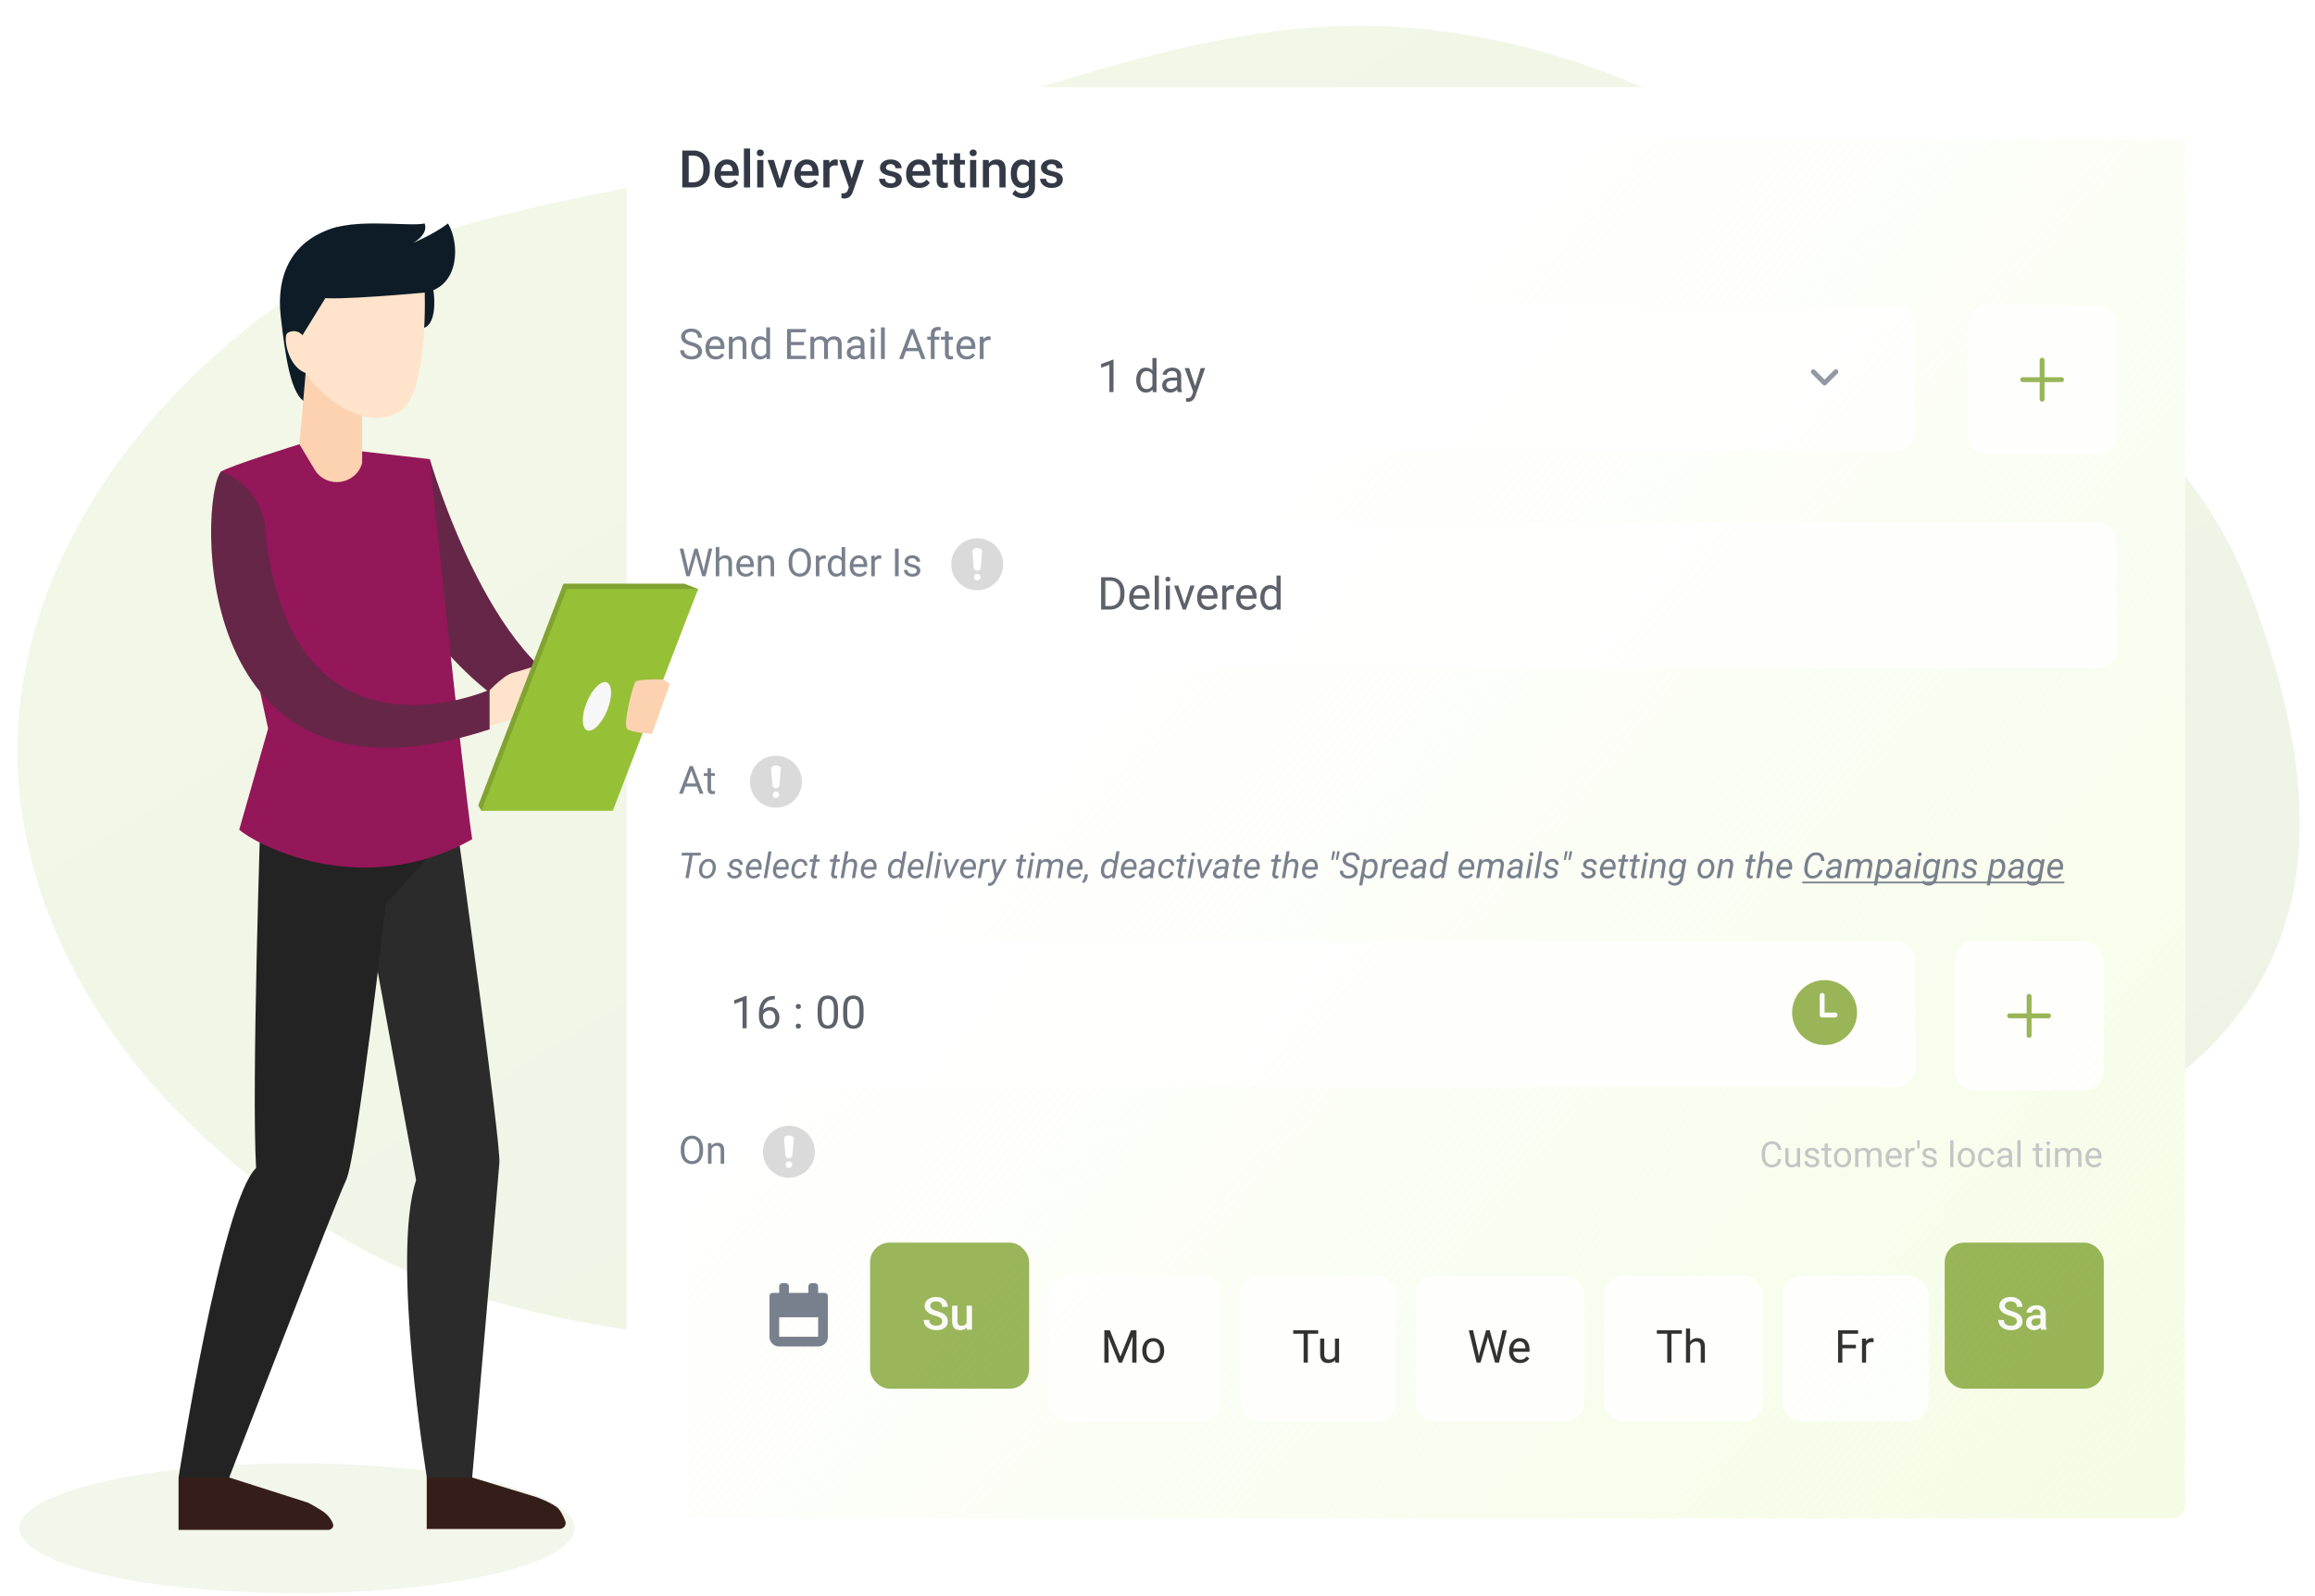 <svg width="670" height="462" fill="none" xmlns="http://www.w3.org/2000/svg"><path opacity=".12" fill-rule="evenodd" clip-rule="evenodd" d="M73.395 93.505C116.616 59.553 187.61 56.027 249.114 40.48c53.977-13.646 105.01-37.727 161.498-32.226 57.357 5.585 101.317 34.216 142.422 61.822 42.587 28.601 82.411 59.558 97.46 99.283 16.537 43.651 26.902 94.315-9.649 132.511-36.011 37.631-111.244 41.798-172.472 57.804-54.863 14.343-107.31 30.263-165.687 30.599-69.239.398-143.434.417-197.545-28.509-57.683-30.836-93.351-79.859-99.306-130.179-5.83-49.258 19.649-100.443 67.56-138.079z" fill="url(#paint0_linear_5099_44515)"/><g clip-path="url(#clip0_5099_44515)"><rect x="181.347" y="25.223" width="451.018" height="414.373" rx="3.758" fill="#fff"/><path fill="url(#paint1_linear_5099_44515)" d="M199.2 40.257h451.018v415.312H199.2z"/><path d="M197.467 54.257V43.569h3.157c.944 0 1.781.21 2.51.631a4.296 4.296 0 011.703 1.791c.402.773.602 1.66.602 2.657v.536c0 1.013-.203 1.904-.609 2.672a4.221 4.221 0 01-1.725 1.777c-.744.416-1.598.624-2.562.624h-3.076zm1.858-9.19v7.707h1.211c.974 0 1.72-.303 2.239-.91.523-.612.79-1.488.8-2.628v-.595c0-1.16-.252-2.045-.756-2.657-.504-.612-1.236-.918-2.195-.918h-1.299zm11.29 9.337c-1.131 0-2.048-.355-2.753-1.065-.7-.714-1.05-1.664-1.05-2.848v-.22c0-.793.152-1.5.455-2.122a3.516 3.516 0 011.292-1.46 3.407 3.407 0 011.85-.522c1.082 0 1.916.345 2.503 1.035.592.69.889 1.667.889 2.93v.719h-5.19c.053.656.271 1.174.653 1.556.387.382.871.573 1.453.573.818 0 1.483-.33 1.997-.991l.962.917a3.231 3.231 0 01-1.278 1.109c-.528.259-1.123.389-1.783.389zm-.213-6.805c-.49 0-.886.171-1.189.514-.299.342-.49.82-.573 1.431h3.399v-.132c-.039-.597-.198-1.047-.477-1.35-.279-.31-.666-.463-1.16-.463zm6.687 6.658h-1.784V42.98h1.784v11.276zm3.847 0h-1.784v-7.943h1.784v7.943zm-1.894-10.006c0-.274.086-.501.257-.682.176-.181.426-.272.749-.272s.572.09.748.272a.937.937 0 01.265.682c0 .27-.088.495-.265.676-.176.176-.425.264-.748.264s-.573-.088-.749-.264a.946.946 0 01-.257-.676zm6.643 7.745l1.681-5.682h1.843l-2.753 7.943h-1.549l-2.775-7.943h1.85l1.703 5.682zm8.038 2.408c-1.13 0-2.048-.355-2.752-1.065-.7-.714-1.05-1.664-1.05-2.848v-.22c0-.793.152-1.5.455-2.122a3.51 3.51 0 011.292-1.46 3.407 3.407 0 011.85-.522c1.081 0 1.916.345 2.503 1.035.592.69.888 1.667.888 2.93v.719h-5.19c.054.656.272 1.174.654 1.556.386.382.871.573 1.453.573.817 0 1.483-.33 1.997-.991l.962.917a3.238 3.238 0 01-1.278 1.109c-.528.259-1.123.389-1.784.389zm-.212-6.805c-.49 0-.886.171-1.19.514-.298.342-.489.82-.572 1.431h3.399v-.132c-.04-.597-.199-1.047-.478-1.35-.279-.31-.665-.463-1.159-.463zm8.948.345a4.41 4.41 0 00-.727-.059c-.817 0-1.368.313-1.651.94v5.432h-1.784v-7.943H240l.044.888c.431-.69 1.028-1.035 1.791-1.035.255 0 .465.035.631.103l-.007 1.674zm4.037 3.758l1.615-5.388h1.902l-3.157 9.147c-.484 1.336-1.307 2.004-2.466 2.004-.26 0-.546-.044-.859-.132v-1.38l.337.022c.451 0 .788-.084 1.013-.25.23-.162.412-.436.544-.822l.257-.683-2.79-7.906h1.923l1.681 5.388zm12.744.397a.807.807 0 00-.396-.727c-.26-.166-.693-.313-1.3-.44-.607-.128-1.113-.29-1.519-.485-.891-.43-1.336-1.055-1.336-1.872 0-.685.288-1.258.866-1.718.577-.46 1.312-.69 2.202-.69.95 0 1.715.235 2.298.705.587.47.881 1.08.881 1.828h-1.784c0-.343-.127-.627-.382-.852-.254-.23-.592-.345-1.013-.345-.391 0-.712.09-.961.272a.858.858 0 00-.367.727c0 .274.115.487.345.638.23.152.694.306 1.394.463.7.151 1.248.335 1.645.55.401.21.697.465.888.764.196.298.293.66.293 1.086 0 .715-.296 1.295-.888 1.74-.592.44-1.368.66-2.327.66-.651 0-1.231-.117-1.74-.352-.509-.235-.905-.558-1.189-.969a2.293 2.293 0 01-.426-1.328h1.733c.024.42.183.746.477.976.294.225.683.338 1.167.338.47 0 .827-.088 1.072-.265a.838.838 0 00.367-.704zm6.812 2.305c-1.13 0-2.048-.355-2.753-1.065-.699-.714-1.049-1.664-1.049-2.848v-.22c0-.793.151-1.5.455-2.122a3.51 3.51 0 011.292-1.46 3.404 3.404 0 011.85-.522c1.081 0 1.916.345 2.503 1.035.592.69.888 1.667.888 2.93v.719h-5.19c.054.656.272 1.174.654 1.556.386.382.871.573 1.453.573.817 0 1.483-.33 1.997-.991l.961.917a3.228 3.228 0 01-1.277 1.109c-.528.259-1.123.389-1.784.389zm-.213-6.805c-.489 0-.885.171-1.189.514-.298.342-.489.82-.572 1.431h3.398v-.132c-.039-.597-.198-1.047-.477-1.35-.279-.31-.665-.463-1.16-.463zm7.026-3.215v1.93h1.402v1.321h-1.402v4.434c0 .304.058.524.176.661.122.132.337.198.646.198.205 0 .413-.024.624-.073v1.38a4.399 4.399 0 01-1.175.169c-1.37 0-2.055-.756-2.055-2.269v-4.5h-1.307v-1.32h1.307v-1.931h1.784zm5.006 0v1.93h1.402v1.321h-1.402v4.434c0 .304.059.524.176.661.122.132.338.198.646.198.206 0 .414-.024.624-.073v1.38a4.392 4.392 0 01-1.174.169c-1.371 0-2.056-.756-2.056-2.269v-4.5h-1.307v-1.32h1.307v-1.931h1.784zm4.669 9.873h-1.784v-7.943h1.784v7.943zm-1.894-10.006a.95.95 0 01.257-.682c.176-.181.425-.272.748-.272s.573.09.749.272a.94.94 0 01.264.682.93.93 0 01-.264.676c-.176.176-.426.264-.749.264s-.572-.088-.748-.264a.942.942 0 01-.257-.676zm5.498 2.063l.051.918c.588-.71 1.358-1.065 2.313-1.065 1.654 0 2.496.947 2.525 2.841v5.249h-1.784V49.11c0-.504-.11-.876-.33-1.116-.215-.245-.57-.367-1.065-.367-.719 0-1.255.325-1.607.976v5.653h-1.784v-7.943h1.681zm6.401 3.913c0-1.233.289-2.217.866-2.951.583-.74 1.354-1.109 2.313-1.109.905 0 1.617.316 2.136.947l.081-.8h1.607v7.7c0 1.043-.325 1.865-.976 2.467-.646.602-1.52.903-2.621.903a4.219 4.219 0 01-1.71-.367c-.553-.24-.974-.556-1.263-.947l.844-1.072c.549.651 1.224.977 2.027.977.592 0 1.059-.162 1.402-.485.342-.318.513-.788.513-1.41v-.535c-.513.572-1.198.859-2.055.859-.93 0-1.691-.37-2.283-1.109-.587-.739-.881-1.762-.881-3.068zm1.777.154c0 .798.161 1.426.484 1.886.328.456.781.683 1.358.683.72 0 1.253-.308 1.6-.925v-3.494c-.337-.602-.866-.903-1.585-.903-.587 0-1.045.233-1.373.697-.323.465-.484 1.15-.484 2.056zm11.517 1.718a.807.807 0 00-.396-.727c-.259-.166-.693-.313-1.299-.44-.607-.128-1.114-.29-1.52-.485-.891-.43-1.336-1.055-1.336-1.872 0-.685.289-1.258.866-1.718.578-.46 1.312-.69 2.203-.69.949 0 1.715.235 2.297.705.587.47.881 1.08.881 1.828h-1.784a1.09 1.09 0 00-.381-.852c-.255-.23-.593-.345-1.013-.345-.392 0-.713.09-.962.272a.858.858 0 00-.367.727c0 .274.115.487.345.638.23.152.695.306 1.395.463.699.151 1.248.335 1.644.55.401.21.697.465.888.764.196.298.294.66.294 1.086 0 .715-.296 1.295-.888 1.74-.593.44-1.368.66-2.327.66-.651 0-1.231-.117-1.74-.352-.509-.235-.906-.558-1.189-.969a2.293 2.293 0 01-.426-1.328h1.732c.025.42.184.746.477.976.294.225.683.338 1.168.338.469 0 .827-.088 1.071-.265a.838.838 0 00.367-.704z" fill="#333945"/><g opacity=".8" filter="url(#filter0_dd_5099_44515)"><rect x="302.558" y="78.781" width="251.818" height="42.283" rx="5.638" fill="#fff"/><path d="M322.274 103.996h-1.194v-7.92l-2.396.88v-1.079l3.404-1.278h.186v9.397zm6.578-3.533c0-1.066.252-1.922.758-2.569.505-.65 1.166-.976 1.984-.976.814 0 1.458.278 1.934.835V94.13h1.188v9.866h-1.092l-.058-.745c-.475.582-1.137.874-1.984.874-.806 0-1.463-.33-1.972-.99-.506-.659-.758-1.52-.758-2.582v-.09zm1.188.135c0 .788.163 1.405.488 1.85.326.445.775.668 1.349.668.754 0 1.304-.338 1.651-1.015v-3.192c-.356-.655-.902-.983-1.638-.983-.583 0-1.036.225-1.362.675-.325.45-.488 1.115-.488 1.997zm10.817 3.398c-.069-.137-.125-.381-.167-.732-.553.574-1.212.861-1.979.861-.685 0-1.248-.193-1.689-.579a1.892 1.892 0 01-.655-1.477c0-.724.274-1.285.822-1.683.552-.402 1.327-.603 2.325-.603h1.156v-.546c0-.416-.124-.746-.372-.99-.249-.248-.615-.372-1.099-.372-.424 0-.779.107-1.066.321-.287.214-.43.473-.43.777h-1.195c0-.347.122-.68.366-1.002a2.547 2.547 0 011.002-.77 3.394 3.394 0 011.394-.283c.801 0 1.428.201 1.882.603.454.399.689.949.707 1.651v3.199c0 .638.081 1.145.244 1.522v.103h-1.246zm-1.972-.906a2.09 2.09 0 001.06-.289c.334-.192.575-.443.725-.751v-1.426h-.931c-1.456 0-2.184.426-2.184 1.278 0 .373.124.664.373.874.248.21.567.314.957.314zm7.007-.835l1.619-5.209h1.272l-2.794 8.023c-.433 1.156-1.12 1.734-2.062 1.734l-.225-.019-.443-.084v-.963l.321.025c.403 0 .715-.081.938-.244.227-.162.413-.46.559-.892l.263-.707-2.479-6.873h1.297l1.734 5.209z" fill="#333945"/><path d="M524.805 98.098l3.261 3.275 3.262-3.275" stroke="#79808D" stroke-width="1.409" stroke-linecap="round" stroke-linejoin="round"/></g><g opacity=".8" filter="url(#filter1_dd_5099_44515)"><g clip-path="url(#clip1_5099_44515)"><rect x="302.558" y="141.735" width="310.075" height="42.283" rx="5.638" fill="#fff"/><path d="M318.677 166.95v-9.352h2.64c.814 0 1.533.18 2.158.54a3.624 3.624 0 011.446 1.535c.342.663.516 1.426.52 2.286v.598c0 .882-.171 1.655-.514 2.319a3.564 3.564 0 01-1.458 1.528c-.629.356-1.364.538-2.203.546h-2.589zm1.234-8.337v7.329h1.297c.951 0 1.689-.296 2.216-.887.531-.591.797-1.432.797-2.524v-.546c0-1.062-.251-1.886-.752-2.473-.497-.591-1.203-.891-2.12-.899h-1.438zm10.097 8.466c-.942 0-1.709-.309-2.3-.925-.591-.621-.886-1.45-.886-2.486v-.218c0-.69.131-1.304.392-1.844a3.075 3.075 0 011.105-1.272 2.78 2.78 0 011.541-.462c.904 0 1.606.297 2.107.893.501.595.751 1.447.751 2.556v.495h-4.708c.017.685.216 1.239.598 1.663.385.42.873.63 1.464.63.42 0 .775-.086 1.066-.257.291-.171.546-.398.765-.681l.725.565c-.582.895-1.455 1.343-2.62 1.343zm-.148-6.231c-.48 0-.882.176-1.207.527-.326.347-.527.835-.604 1.464h3.481v-.09c-.034-.603-.197-1.07-.488-1.4-.291-.334-.685-.501-1.182-.501zm5.53 6.102h-1.188v-9.866h1.188v9.866zm3.199 0h-1.188V160h1.188v6.95zm-1.284-8.793c0-.193.057-.356.173-.488.12-.133.295-.199.527-.199.231 0 .406.066.526.199a.7.7 0 01.18.488.68.68 0 01-.18.482c-.12.128-.295.192-.526.192-.232 0-.407-.064-.527-.192a.692.692 0 01-.173-.482zm5.485 7.181l1.721-5.338h1.214l-2.492 6.95h-.905L339.81 160h1.214l1.766 5.338zm6.873 1.741c-.942 0-1.709-.309-2.3-.925-.591-.621-.886-1.45-.886-2.486v-.218c0-.69.13-1.304.392-1.844a3.08 3.08 0 011.104-1.272c.476-.308.99-.462 1.542-.462.904 0 1.606.297 2.107.893.501.595.751 1.447.751 2.556v.495h-4.708c.017.685.216 1.239.598 1.663.385.42.873.63 1.464.63.42 0 .775-.086 1.066-.257.291-.171.546-.398.765-.681l.725.565c-.582.895-1.455 1.343-2.62 1.343zm-.148-6.231c-.48 0-.882.176-1.208.527-.325.347-.526.835-.603 1.464h3.481v-.09c-.034-.603-.197-1.07-.488-1.4-.291-.334-.685-.501-1.182-.501zm7.599.219a3.564 3.564 0 00-.585-.045c-.779 0-1.308.331-1.586.995v4.933h-1.189V160h1.157l.019.803c.389-.621.942-.931 1.657-.931.231 0 .407.03.527.09v1.105zm3.854 6.012c-.942 0-1.709-.309-2.3-.925-.591-.621-.886-1.45-.886-2.486v-.218c0-.69.13-1.304.392-1.844a3.08 3.08 0 011.104-1.272 2.783 2.783 0 011.542-.462c.903 0 1.606.297 2.107.893.501.595.751 1.447.751 2.556v.495h-4.708c.017.685.216 1.239.597 1.663.386.42.874.63 1.465.63.419 0 .775-.086 1.066-.257.291-.171.546-.398.764-.681l.726.565c-.582.895-1.456 1.343-2.62 1.343zm-.148-6.231c-.48 0-.882.176-1.208.527-.325.347-.526.835-.603 1.464h3.481v-.09c-.034-.603-.197-1.07-.488-1.4-.291-.334-.685-.501-1.182-.501zm3.95 2.569c0-1.066.253-1.922.758-2.569.505-.651 1.167-.976 1.985-.976.813 0 1.458.278 1.933.835v-3.623h1.189v9.866h-1.092l-.058-.745c-.476.582-1.137.874-1.985.874-.805 0-1.462-.33-1.972-.99-.505-.659-.758-1.52-.758-2.582v-.09zm1.188.135c0 .788.163 1.405.489 1.85.325.446.775.668 1.348.668.754 0 1.304-.338 1.651-1.015v-3.192c-.355-.655-.901-.983-1.638-.983-.582 0-1.036.225-1.361.675-.326.449-.489 1.115-.489 1.997z" fill="#333945"/></g></g><g opacity=".8" filter="url(#filter2_dd_5099_44515)"><rect x="196.381" y="262.946" width="357.996" height="42.283" rx="5.638" fill="#fff"/><path d="M216.097 288.161h-1.195v-7.92l-2.396.88v-1.079l3.405-1.278h.186v9.397zm8.145-9.358v1.008h-.219c-.925.017-1.661.291-2.209.822-.548.531-.865 1.278-.951 2.242.493-.565 1.165-.848 2.017-.848.814 0 1.462.287 1.946.861.488.573.732 1.314.732 2.222 0 .964-.263 1.734-.79 2.312-.522.579-1.224.868-2.106.868-.895 0-1.621-.343-2.178-1.028-.557-.69-.835-1.576-.835-2.659v-.456c0-1.722.366-3.036 1.098-3.944.737-.912 1.831-1.379 3.283-1.4h.212zm-1.561 4.213c-.407 0-.782.122-1.124.366-.343.244-.58.551-.713.919v.437c0 .77.173 1.391.52 1.862.347.471.779.707 1.298.707.535 0 .954-.197 1.259-.591.308-.394.462-.91.462-1.548 0-.642-.156-1.161-.469-1.554-.308-.399-.719-.598-1.233-.598zm7.631 4.522c0-.205.06-.377.179-.514.125-.137.309-.205.553-.205.244 0 .428.068.552.205a.721.721 0 01.193.514.683.683 0 01-.193.495c-.124.132-.308.199-.552.199-.244 0-.428-.067-.553-.199a.715.715 0 01-.179-.495zm.006-5.672a.75.75 0 01.18-.513c.124-.137.308-.206.552-.206.244 0 .428.069.553.206a.722.722 0 01.192.513.686.686 0 01-.192.495c-.125.133-.309.199-.553.199-.244 0-.428-.066-.552-.199a.712.712 0 01-.18-.495zm12.223 2.306c0 1.392-.237 2.426-.713 3.103-.475.676-1.218 1.015-2.228 1.015-.998 0-1.737-.33-2.216-.99-.48-.663-.728-1.652-.746-2.967v-1.587c0-1.374.238-2.395.713-3.063.476-.668 1.221-1.002 2.236-1.002 1.006 0 1.747.323 2.222.969.475.643.719 1.636.732 2.981v1.541zm-1.188-1.625c0-1.006-.141-1.738-.424-2.196-.283-.463-.73-.694-1.342-.694-.608 0-1.052.229-1.33.687-.278.458-.422 1.163-.43 2.113v1.902c0 1.01.145 1.757.436 2.241.296.48.741.72 1.337.72.586 0 1.021-.227 1.303-.681.287-.454.437-1.169.45-2.146v-1.946zm8.575 1.625c0 1.392-.238 2.426-.713 3.103-.475.676-1.218 1.015-2.229 1.015-.998 0-1.736-.33-2.216-.99-.479-.663-.728-1.652-.745-2.967v-1.587c0-1.374.238-2.395.713-3.063.475-.668 1.22-1.002 2.235-1.002 1.007 0 1.747.323 2.223.969.475.643.719 1.636.732 2.981v1.541zm-1.188-1.625c0-1.006-.142-1.738-.424-2.196-.283-.463-.73-.694-1.343-.694-.608 0-1.051.229-1.329.687-.279.458-.422 1.163-.431 2.113v1.902c0 1.01.146 1.757.437 2.241.296.48.741.72 1.336.72.587 0 1.021-.227 1.304-.681.287-.454.437-1.169.45-2.146v-1.946z" fill="#333945"/><path d="M531.121 285.027h-3.759a.704.704 0 01-.704-.704v-5.638a.705.705 0 111.409 0v4.933h3.054a.705.705 0 010 1.409zm-3.054-10.805c-5.188 0-9.396 4.207-9.396 9.396 0 5.188 4.208 9.396 9.396 9.396a9.396 9.396 0 000-18.792z" fill="#81A332"/></g><g opacity=".8"><rect x="251.818" y="359.728" width="46.041" height="42.283" rx="5.638" fill="#81A332"/><path d="M272.691 382.534c0-.411-.145-.728-.437-.951-.286-.223-.807-.447-1.56-.674-.754-.227-1.354-.48-1.799-.758-.852-.536-1.278-1.234-1.278-2.094 0-.754.306-1.375.918-1.863.617-.488 1.416-.732 2.396-.732.651 0 1.231.12 1.741.359.51.24.91.583 1.201 1.028.291.441.437.932.437 1.471h-1.619c0-.488-.154-.869-.462-1.143-.304-.279-.741-.418-1.311-.418-.531 0-.944.114-1.239.341-.291.227-.437.543-.437.95 0 .343.158.63.475.861.317.227.84.45 1.568.668.728.214 1.312.46 1.753.739.441.274.764.591.97.95.206.356.308.773.308 1.253 0 .779-.299 1.4-.899 1.863-.595.458-1.404.687-2.428.687a4.61 4.61 0 01-1.869-.373c-.565-.252-1.006-.599-1.323-1.04-.313-.441-.469-.955-.469-1.542h1.625c0 .531.175.942.527 1.233.351.292.854.437 1.509.437.565 0 .989-.113 1.272-.34.287-.231.43-.535.43-.912zm7.111 1.728c-.458.539-1.109.809-1.953.809-.754 0-1.325-.221-1.715-.662-.385-.441-.578-1.079-.578-1.914v-4.503h1.561v4.484c0 .882.366 1.323 1.098 1.323.758 0 1.27-.272 1.535-.816v-4.991h1.561v6.95h-1.471l-.038-.68z" fill="#F9F9F9"/></g><g opacity=".8" filter="url(#filter3_dd_5099_44515)"><rect x="303.498" y="359.728" width="49.8" height="42.283" rx="5.638" fill="#fff"/><path d="M321.21 375.59l3.058 7.631 3.057-7.631h1.599v9.352h-1.233V381.3l.116-3.931-3.07 7.573h-.945l-3.064-7.553.123 3.911v3.642h-1.234v-9.352h1.593zm9.391 5.813c0-.681.133-1.293.398-1.837.27-.544.642-.963 1.118-1.259a3.06 3.06 0 011.638-.443c.946 0 1.71.328 2.293.983.586.655.88 1.526.88 2.614v.084c0 .676-.131 1.284-.392 1.824a2.928 2.928 0 01-1.111 1.252c-.48.3-1.032.45-1.657.45-.943 0-1.707-.328-2.294-.983-.582-.655-.873-1.522-.873-2.601v-.084zm1.195.142c0 .77.177 1.389.533 1.856.359.467.839.7 1.439.7.603 0 1.083-.236 1.438-.707.356-.475.533-1.139.533-1.991 0-.762-.182-1.379-.546-1.85a1.713 1.713 0 00-1.438-.713c-.587 0-1.06.234-1.42.7-.36.467-.539 1.135-.539 2.005z" fill="#000"/></g><g opacity=".8" filter="url(#filter4_dd_5099_44515)"><rect x="358.935" y="359.728" width="45.102" height="42.283" rx="5.638" fill="#fff"/><path d="M381.516 376.605h-3.006v8.337h-1.226v-8.337h-3v-1.015h7.232v1.015zm4.876 7.65c-.463.544-1.141.816-2.036.816-.741 0-1.307-.214-1.696-.642-.386-.433-.58-1.071-.585-1.915v-4.522h1.189v4.49c0 1.054.428 1.58 1.284 1.58.908 0 1.512-.338 1.812-1.014v-5.056h1.188v6.95h-1.131l-.025-.687z" fill="#000"/></g><g opacity=".8" filter="url(#filter5_dd_5099_44515)"><rect x="409.675" y="359.728" width="48.86" height="42.283" rx="5.638" fill="#fff"/><path d="M427.811 381.994l.18 1.233.264-1.111 1.849-6.526h1.041l1.805 6.526.257 1.131.199-1.259 1.452-6.398h1.239l-2.267 9.352h-1.124l-1.927-6.815-.148-.713-.148.713-1.997 6.815h-1.124l-2.261-9.352h1.233l1.477 6.404zm12.153 3.077c-.942 0-1.709-.308-2.299-.925-.591-.621-.887-1.45-.887-2.486v-.218c0-.69.131-1.304.392-1.844a3.088 3.088 0 011.105-1.272 2.78 2.78 0 011.541-.462c.904 0 1.606.298 2.107.893.501.595.752 1.447.752 2.556v.495h-4.709c.018.685.217 1.24.598 1.663.385.42.873.63 1.464.63.42 0 .775-.086 1.067-.257.291-.171.546-.398.764-.681l.726.565c-.583.895-1.456 1.343-2.621 1.343zm-.148-6.231a1.58 1.58 0 00-1.207.527c-.326.347-.527.835-.604 1.465h3.481v-.09c-.034-.604-.197-1.071-.488-1.401-.291-.334-.685-.501-1.182-.501z" fill="#000"/></g><g opacity=".8" filter="url(#filter6_dd_5099_44515)"><rect x="464.173" y="359.728" width="46.041" height="42.283" rx="5.638" fill="#fff"/><path d="M486.754 376.605h-3.006v8.337h-1.227v-8.337h-2.999v-1.015h7.232v1.015zm2.39 2.229c.526-.647 1.212-.97 2.055-.97 1.469 0 2.21.829 2.223 2.486v4.592h-1.189v-4.599c-.004-.501-.12-.871-.347-1.111-.222-.24-.571-.36-1.047-.36a1.71 1.71 0 00-1.014.309 2.076 2.076 0 00-.681.809v4.952h-1.189v-9.866h1.189v3.758z" fill="#000"/></g><g opacity=".8" filter="url(#filter7_dd_5099_44515)"><rect x="515.852" y="359.728" width="42.283" height="42.283" rx="5.638" fill="#fff"/><path d="M537.13 380.812h-3.925v4.13h-1.233v-9.352h5.793v1.015h-4.56v3.199h3.925v1.008zm5.119-1.753a3.564 3.564 0 00-.585-.045c-.779 0-1.308.332-1.586.995v4.933h-1.188v-6.95h1.156l.019.803c.39-.621.942-.931 1.657-.931.231 0 .407.03.527.09v1.105z" fill="#000"/></g><g opacity=".8"><rect x="562.833" y="359.728" width="46.041" height="42.283" rx="5.638" fill="#81A332"/><path d="M583.706 382.534c0-.411-.146-.728-.437-.951-.287-.223-.807-.447-1.561-.674-.753-.227-1.353-.48-1.798-.758-.852-.536-1.278-1.234-1.278-2.094 0-.754.306-1.375.918-1.863.617-.488 1.415-.732 2.396-.732.651 0 1.231.12 1.741.359.509.24.91.583 1.201 1.028.291.441.437.932.437 1.471h-1.619c0-.488-.154-.869-.463-1.143-.304-.279-.74-.418-1.31-.418-.531 0-.944.114-1.24.341-.291.227-.436.543-.436.95 0 .343.158.63.475.861.317.227.839.45 1.567.668.728.214 1.313.46 1.754.739.441.274.764.591.97.95.205.356.308.773.308 1.253 0 .779-.3 1.4-.899 1.863-.596.458-1.405.687-2.428.687a4.61 4.61 0 01-1.869-.373c-.566-.252-1.007-.599-1.324-1.04-.312-.441-.468-.955-.468-1.542h1.625c0 .531.175.942.526 1.233.351.292.855.437 1.51.437.565 0 .989-.113 1.272-.34.286-.231.43-.535.43-.912zm7.053 2.408c-.069-.132-.129-.349-.18-.648a2.431 2.431 0 01-1.825.777c-.697 0-1.267-.199-1.708-.598a1.91 1.91 0 01-.662-1.477c0-.741.274-1.308.823-1.702.552-.398 1.34-.597 2.363-.597h.957v-.456c0-.36-.1-.647-.302-.861-.201-.218-.507-.328-.918-.328-.356 0-.647.09-.874.27a.816.816 0 00-.34.675h-1.561c0-.382.126-.737.379-1.067a2.511 2.511 0 011.028-.783 3.636 3.636 0 011.458-.283c.813 0 1.462.206 1.946.617.484.406.732.98.745 1.721v3.135c0 .625.088 1.124.263 1.496v.109h-1.592zm-1.715-1.124c.308 0 .597-.075.867-.224.274-.15.479-.352.616-.604v-1.311h-.841c-.578 0-1.013.101-1.304.302-.291.202-.437.486-.437.855 0 .299.099.539.296.719.201.176.469.263.803.263z" fill="#F9F9F9"/></g><g opacity=".8" filter="url(#filter8_dd_5099_44515)"><rect x="565.652" y="262.946" width="43.223" height="43.223" rx="5.638" fill="#fff"/><path fill-rule="evenodd" clip-rule="evenodd" d="M587.968 278.921a.704.704 0 10-1.409 0v4.933h-4.933a.704.704 0 100 1.409h4.933v4.933a.705.705 0 101.409 0v-4.933h4.933a.705.705 0 000-1.409h-4.933v-4.933z" fill="#81A332"/></g><g opacity=".8" filter="url(#filter9_dd_5099_44515)"><rect x="569.41" y="78.781" width="43.223" height="43.223" rx="5.638" fill="#fff"/><path fill-rule="evenodd" clip-rule="evenodd" d="M591.726 94.755a.704.704 0 10-1.409 0v4.934h-4.933a.705.705 0 000 1.409h4.933v4.933a.705.705 0 101.409 0v-4.933h4.933a.705.705 0 100-1.41h-4.933v-4.933z" fill="#81A332"/></g><path fill-rule="evenodd" clip-rule="evenodd" d="M226.448 371.473a.938.938 0 00-.939.939v1.88h-1.879a.94.94 0 00-.94.939v11.745a2.819 2.819 0 002.819 2.819h11.275a2.819 2.819 0 002.819-2.819v-11.745a.94.94 0 00-.94-.939h-1.879v-1.88a.938.938 0 00-.939-.939h-.94a.94.94 0 00-.94.939v1.88h-5.637v-1.88a.94.94 0 00-.94-.939h-.94zm10.336 9.866h-11.275v5.637h11.275v-5.637z" fill="#79808D"/><path d="M199.948 100.065c-.983-.283-1.698-.629-2.148-1.038a2.003 2.003 0 01-.668-1.527c0-.684.273-1.249.817-1.694.549-.45 1.261-.674 2.136-.674.596 0 1.127.115 1.592.346.469.23.831.549 1.086.954.258.406.387.85.387 1.33h-1.151c0-.525-.167-.936-.501-1.234-.334-.302-.805-.454-1.413-.454-.565 0-1.006.126-1.324.376-.314.247-.472.59-.472 1.032 0 .354.15.654.448.9.302.243.813.466 1.533.669.723.203 1.288.427 1.694.674.409.242.711.527.906.853.199.326.298.709.298 1.151 0 .704-.274 1.268-.823 1.694-.548.421-1.282.632-2.201.632a4.108 4.108 0 01-1.67-.34c-.517-.231-.916-.545-1.198-.943a2.295 2.295 0 01-.418-1.353h1.151c0 .524.193.94.579 1.246.389.302.908.453 1.556.453.605 0 1.068-.123 1.39-.369.322-.247.483-.583.483-1.008 0-.426-.149-.754-.447-.984-.298-.235-.839-.466-1.622-.692zm7.199 3.99c-.875 0-1.587-.286-2.136-.859-.548-.577-.823-1.346-.823-2.308v-.203c0-.64.122-1.21.364-1.712a2.871 2.871 0 011.026-1.18c.441-.287.918-.43 1.431-.43.839 0 1.492.276 1.957.829.465.553.698 1.344.698 2.374v.459h-4.372c.016.636.2 1.151.554 1.545.358.389.812.584 1.36.584.39 0 .72-.079.99-.238.271-.159.507-.37.71-.633l.674.525c-.541.831-1.352 1.247-2.433 1.247zm-.138-5.786c-.445 0-.819.163-1.121.49-.302.322-.489.775-.561 1.359h3.233v-.083c-.032-.56-.183-.994-.453-1.3-.271-.31-.636-.466-1.098-.466zm4.981-.787l.035.811c.494-.62 1.138-.93 1.933-.93 1.364 0 2.052.77 2.064 2.308v4.265h-1.104v-4.271c-.004-.465-.111-.81-.322-1.032-.207-.222-.531-.334-.972-.334a1.59 1.59 0 00-.942.286 1.94 1.94 0 00-.633.752v4.599h-1.103v-6.454h1.044zm5.427 3.173c0-.99.235-1.785.704-2.386.469-.604 1.084-.906 1.843-.906.756 0 1.354.258 1.795.775v-3.364h1.104v9.162h-1.014l-.054-.692c-.441.54-1.056.811-1.843.811-.747 0-1.358-.306-1.831-.919-.469-.612-.704-1.411-.704-2.397v-.084zm1.104.125c0 .732.151 1.305.453 1.718.302.414.72.62 1.252.62.7 0 1.211-.314 1.533-.942v-2.964c-.33-.609-.837-.913-1.521-.913-.54 0-.962.209-1.264.626-.302.418-.453 1.036-.453 1.855zm14.171-.859h-3.763V103h4.371v.937h-5.517v-8.685h5.458v.943h-4.312v2.791h3.763v.936zm2.899-2.439l.03.716c.473-.557 1.111-.835 1.914-.835.903 0 1.517.346 1.843 1.038a2.46 2.46 0 01.835-.752c.346-.19.754-.286 1.223-.286 1.415 0 2.135.75 2.159 2.248v4.325h-1.103v-4.259c0-.461-.106-.805-.317-1.032-.21-.23-.564-.346-1.061-.346-.41 0-.75.123-1.02.37-.271.243-.428.57-.471.984v4.283h-1.11v-4.23c0-.938-.459-1.407-1.377-1.407-.724 0-1.219.308-1.486.925v4.712h-1.103v-6.454h1.044zm13.658 6.454c-.063-.128-.115-.354-.155-.68-.513.532-1.125.799-1.837.799-.636 0-1.159-.179-1.569-.537a1.76 1.76 0 01-.608-1.372c0-.672.255-1.193.764-1.562.512-.374 1.232-.561 2.159-.561h1.073v-.507c0-.386-.115-.692-.346-.919-.23-.23-.57-.346-1.02-.346-.393 0-.723.1-.99.299-.266.199-.399.44-.399.721h-1.11c0-.322.114-.632.34-.93a2.36 2.36 0 01.931-.716 3.149 3.149 0 011.294-.262c.744 0 1.326.187 1.748.56.421.37.64.881.656 1.533v2.971c0 .592.075 1.063.226 1.413v.096h-1.157zm-1.831-.841c.346 0 .674-.09.984-.269a1.62 1.62 0 00.674-.698v-1.324h-.865c-1.352 0-2.027.396-2.027 1.187 0 .346.115.616.345.811.231.195.527.293.889.293zm5.69.841h-1.103v-6.454h1.103v6.454zm-1.193-8.166c0-.179.054-.33.161-.453.112-.123.275-.185.489-.185.215 0 .378.062.49.185a.653.653 0 01.167.453.632.632 0 01-.167.448c-.112.119-.275.179-.49.179-.214 0-.377-.06-.489-.18a.645.645 0 01-.161-.447zm4.163 8.166h-1.103v-9.162h1.103v9.162zm9.77-2.267h-3.638l-.817 2.267h-1.181l3.316-8.685h1.002l3.322 8.685h-1.175l-.829-2.267zm-3.292-.942h2.952l-1.479-4.062-1.473 4.062zm6.835 3.209v-5.601h-1.02v-.853h1.02v-.662c0-.692.185-1.227.555-1.604.369-.378.892-.567 1.568-.567a2.9 2.9 0 01.758.101l-.06.895a3.178 3.178 0 00-.596-.054c-.358 0-.635.106-.829.317-.195.206-.293.504-.293.894v.68h1.378v.853h-1.378v5.601h-1.103zm5.201-8.017v1.563h1.205v.853h-1.205v4.002c0 .259.054.453.161.585.107.127.29.19.549.19.127 0 .302-.023.525-.071v.895a3.227 3.227 0 01-.847.119c-.493 0-.865-.149-1.116-.447-.25-.299-.375-.722-.375-1.271v-4.002h-1.175v-.853h1.175V95.92h1.103zm5.177 8.136c-.875 0-1.587-.286-2.135-.859-.549-.577-.823-1.346-.823-2.308v-.203c0-.64.121-1.21.364-1.712a2.862 2.862 0 011.025-1.18c.442-.287.919-.43 1.432-.43.839 0 1.491.276 1.956.829.465.553.698 1.344.698 2.374v.459h-4.372c.016.636.201 1.151.555 1.545.358.389.811.584 1.36.584.389 0 .719-.079.99-.238.27-.159.507-.37.71-.633l.673.525c-.54.831-1.351 1.247-2.433 1.247zm-.137-5.786c-.446 0-.819.163-1.121.49-.303.322-.49.775-.561 1.359h3.233v-.083c-.032-.56-.183-.994-.454-1.3-.27-.31-.636-.466-1.097-.466zm7.056.203a3.3 3.3 0 00-.543-.042c-.724 0-1.215.309-1.473.925v4.581h-1.104v-6.454h1.074l.018.746c.362-.577.875-.865 1.539-.865.214 0 .377.028.489.083v1.026zm-87.648 65.831l.154 1.057.226-.952 1.586-5.594h.891l1.548 5.594.22.969.17-1.079 1.245-5.484h1.062l-1.943 8.016h-.964l-1.651-5.841-.127-.611-.127.611-1.712 5.841h-.963l-1.938-8.016h1.057l1.266 5.489zm9.139-2.709c.452-.554 1.039-.831 1.762-.831 1.259 0 1.894.71 1.905 2.131v3.936h-1.018v-3.942c-.004-.429-.103-.747-.298-.952-.191-.206-.49-.309-.897-.309-.331 0-.62.088-.87.265-.25.176-.444.407-.584.693v4.245h-1.018v-8.457h1.018v3.221zm7.664 5.346c-.807 0-1.464-.264-1.971-.793-.506-.532-.76-1.242-.76-2.13v-.187c0-.591.112-1.118.336-1.581.228-.466.543-.829.947-1.09a2.385 2.385 0 011.321-.396c.775 0 1.377.255 1.806.765.43.51.644 1.241.644 2.191v.424h-4.035c.015.588.185 1.063.512 1.426.33.36.749.54 1.255.54.36 0 .665-.074.914-.22.25-.147.468-.342.655-.584l.622.485c-.499.767-1.248 1.15-2.246 1.15zm-.127-5.34c-.411 0-.756.15-1.035.451-.279.298-.451.716-.517 1.255h2.984v-.077c-.029-.517-.169-.917-.418-1.2-.25-.286-.588-.429-1.014-.429zm4.598-.727l.033.749c.455-.573 1.049-.859 1.784-.859 1.258 0 1.893.71 1.904 2.131v3.936h-1.018v-3.942c-.004-.429-.103-.747-.297-.952-.191-.206-.49-.309-.898-.309-.33 0-.62.088-.87.265a1.793 1.793 0 00-.583.693v4.245h-1.019v-5.957h.964zm14.38 2.208c0 .785-.132 1.472-.396 2.059-.264.583-.639 1.029-1.123 1.338-.485.308-1.05.462-1.696.462-.631 0-1.191-.154-1.679-.462-.488-.312-.868-.755-1.14-1.327-.268-.576-.405-1.243-.413-1.999v-.578c0-.771.134-1.451.402-2.042.268-.591.646-1.043 1.134-1.355a3.058 3.058 0 011.685-.473c.642 0 1.208.156 1.696.468.492.308.87.758 1.134 1.349.264.587.396 1.271.396 2.053v.507zm-1.051-.518c0-.95-.191-1.679-.573-2.185-.382-.511-.916-.766-1.602-.766-.668 0-1.195.255-1.58.766-.382.506-.578 1.211-.589 2.114v.589c0 .921.192 1.646.578 2.174.389.525.923.788 1.602.788.683 0 1.211-.248 1.586-.743.374-.5.567-1.214.578-2.142v-.595zm5.357-.776a3.032 3.032 0 00-.501-.039c-.668 0-1.122.285-1.36.854v4.228h-1.019v-5.957h.991l.017.688c.334-.532.807-.798 1.42-.798.198 0 .349.026.452.077v.947zm.583 2.015c0-.914.217-1.648.65-2.202.433-.558 1-.837 1.701-.837.698 0 1.25.238 1.657.716v-3.106h1.019v8.457h-.936l-.05-.639c-.407.5-.974.749-1.701.749-.69 0-1.253-.282-1.69-.848-.433-.565-.65-1.303-.65-2.213v-.077zm1.019.116c0 .675.139 1.204.418 1.585.279.382.665.573 1.156.573.646 0 1.118-.29 1.415-.87v-2.736c-.304-.562-.772-.843-1.404-.843-.499 0-.888.193-1.167.578-.279.386-.418.957-.418 1.713zm8.065 3.022c-.807 0-1.464-.264-1.971-.793-.506-.532-.759-1.242-.759-2.13v-.187c0-.591.112-1.118.336-1.581.227-.466.543-.829.946-1.09a2.386 2.386 0 011.322-.396c.774 0 1.376.255 1.806.765.429.51.644 1.241.644 2.191v.424h-4.036c.015.588.186 1.063.512 1.426.331.36.749.54 1.256.54.359 0 .664-.074.913-.22.25-.147.468-.342.656-.584l.622.485c-.499.767-1.248 1.15-2.247 1.15zm-.126-5.34c-.411 0-.756.15-1.035.451-.279.298-.452.716-.518 1.255h2.984v-.077c-.029-.517-.169-.917-.418-1.2-.25-.286-.587-.429-1.013-.429zm6.513.187a3.014 3.014 0 00-.501-.039c-.668 0-1.121.285-1.36.854v4.228h-1.018v-5.957h.991l.016.688c.334-.532.808-.798 1.42-.798.199 0 .349.026.452.077v.947zm5.032 5.043h-1.057v-8.016h1.057v8.016zm5.247-1.58a.743.743 0 00-.314-.639c-.205-.154-.567-.286-1.085-.396-.513-.11-.923-.242-1.227-.396-.301-.155-.525-.338-.672-.551a1.33 1.33 0 01-.215-.76c0-.488.206-.901.617-1.239.415-.337.943-.506 1.586-.506.675 0 1.222.174 1.64.523.422.349.633.795.633 1.338h-1.024c0-.279-.119-.52-.358-.721-.234-.202-.532-.303-.891-.303-.371 0-.661.081-.87.242a.762.762 0 00-.314.633c0 .246.097.431.292.556.194.125.545.244 1.051.358.51.114.923.25 1.239.407.316.158.549.349.699.573.154.22.231.49.231.809 0 .533-.212.96-.638 1.283-.426.32-.978.479-1.657.479-.478 0-.9-.084-1.267-.253a2.087 2.087 0 01-.864-.705 1.722 1.722 0 01-.308-.985h1.018c.019.341.154.613.408.815.256.198.594.297 1.013.297.385 0 .693-.077.925-.231.234-.158.352-.367.352-.628zm-63.595 62.442h-3.359l-.754 2.092h-1.09l3.061-8.016h.925l3.067 8.016h-1.085l-.765-2.092zm-3.039-.87h2.725l-1.365-3.749-1.36 3.749zm7.091-4.437v1.442h1.112v.787h-1.112v3.695c0 .238.049.418.149.539.099.118.268.176.506.176.118 0 .279-.022.485-.066v.826c-.268.074-.529.11-.782.11-.455 0-.799-.137-1.03-.413-.231-.275-.347-.666-.347-1.172v-3.695h-1.084v-.787h1.084v-1.442h1.019zm-2.312 110.767c0 .786-.133 1.472-.397 2.059-.264.584-.638 1.03-1.123 1.338-.484.308-1.05.462-1.696.462-.631 0-1.191-.154-1.679-.462-.488-.312-.868-.754-1.14-1.327-.268-.576-.405-1.242-.412-1.998v-.578c0-.771.133-1.452.401-2.043.268-.591.646-1.042 1.135-1.354.491-.316 1.053-.474 1.684-.474.643 0 1.208.156 1.696.468.492.308.87.758 1.134 1.349.264.587.397 1.272.397 2.054v.506zm-1.052-.517c0-.951-.191-1.68-.573-2.186-.381-.51-.915-.765-1.602-.765-.668 0-1.194.255-1.58.765-.382.506-.578 1.211-.589 2.114v.589c0 .921.193 1.646.578 2.175.389.525.923.787 1.602.787.683 0 1.212-.248 1.586-.743.374-.499.567-1.213.578-2.142v-.594zm3.441-1.691l.033.749c.455-.573 1.05-.859 1.784-.859 1.259 0 1.894.71 1.905 2.131v3.936h-1.019v-3.942c-.003-.429-.103-.747-.297-.952-.191-.206-.49-.308-.897-.308-.331 0-.621.088-.87.264-.25.176-.444.407-.584.694v4.244h-1.018v-5.957h.963z" fill="#79808D"/><path d="M515.532 335.509c-.09.777-.378 1.378-.863 1.802-.481.42-1.122.631-1.922.631-.868 0-1.565-.311-2.09-.934-.521-.622-.782-1.455-.782-2.498v-.707c0-.683.121-1.283.363-1.801a2.74 2.74 0 011.04-1.191c.447-.28.966-.419 1.554-.419.781 0 1.407.218 1.878.656.471.434.745 1.036.822 1.807h-.974c-.084-.586-.267-1.01-.55-1.272-.279-.263-.671-.394-1.176-.394-.619 0-1.105.229-1.458.687-.35.457-.525 1.108-.525 1.953v.711c0 .798.167 1.432.5 1.903.333.471.799.706 1.398.706.538 0 .95-.121 1.236-.363.289-.246.481-.671.575-1.277h.974zm4.553 1.792c-.364.427-.897.641-1.6.641-.582 0-1.026-.168-1.333-.505-.302-.34-.455-.841-.459-1.504v-3.553h.934v3.528c0 .828.336 1.241 1.009 1.241.713 0 1.188-.265 1.423-.797v-3.972h.934v5.461h-.888l-.02-.54zm5.511-.909a.678.678 0 00-.288-.585c-.188-.141-.52-.262-.994-.363-.471-.101-.846-.222-1.126-.364-.275-.141-.481-.309-.615-.504a1.217 1.217 0 01-.197-.697c0-.447.188-.826.565-1.135.38-.31.865-.465 1.454-.465.619 0 1.12.16 1.504.48.386.319.58.728.58 1.226h-.939c0-.256-.109-.476-.328-.661-.215-.185-.488-.278-.817-.278-.34 0-.606.074-.798.222a.699.699 0 00-.287.581c0 .225.089.395.267.51.178.114.5.223.964.328.468.104.846.228 1.135.373.29.145.503.32.641.525.142.202.212.449.212.742 0 .488-.195.88-.585 1.176-.39.292-.897.439-1.519.439-.438 0-.824-.078-1.161-.232-.336-.155-.6-.37-.792-.646a1.584 1.584 0 01-.283-.904h.934a.978.978 0 00.373.747c.236.182.545.273.929.273.353 0 .636-.071.848-.212.215-.145.323-.337.323-.576zm3.416-5.334v1.322h1.02v.722h-1.02v3.386c0 .219.046.384.137.495.091.108.245.161.464.161.108 0 .256-.02.444-.06v.757a2.719 2.719 0 01-.717.101c-.417 0-.731-.126-.943-.379-.212-.252-.318-.61-.318-1.075v-3.386h-.994v-.722h.994v-1.322h.933zm1.767 4.002c0-.535.104-1.016.313-1.443.212-.428.504-.757.878-.99a2.405 2.405 0 011.287-.348c.743 0 1.344.258 1.801.772.461.515.692 1.2.692 2.054v.066c0 .532-.103 1.009-.308 1.433a2.296 2.296 0 01-.873.984 2.402 2.402 0 01-1.302.354c-.74 0-1.341-.258-1.802-.772-.457-.515-.686-1.196-.686-2.044v-.066zm.939.111c0 .606.139 1.092.418 1.459.283.366.66.55 1.131.55.474 0 .851-.185 1.13-.555.28-.374.419-.895.419-1.565 0-.599-.143-1.083-.429-1.453a1.345 1.345 0 00-1.13-.561c-.461 0-.833.184-1.116.55-.282.367-.423.892-.423 1.575zm6.081-2.791l.025.606c.4-.471.941-.707 1.62-.707.764 0 1.284.293 1.56.878.181-.262.417-.474.706-.635.293-.162.638-.243 1.035-.243 1.198 0 1.806.634 1.827 1.903v3.659h-.934v-3.604c0-.39-.089-.681-.267-.873-.179-.195-.478-.292-.899-.292-.346 0-.634.104-.863.313-.229.205-.361.482-.398.832v3.624h-.939v-3.578c0-.794-.389-1.191-1.166-1.191-.612 0-1.031.26-1.257.782v3.987h-.933v-5.461h.883zm10.452 5.562c-.74 0-1.343-.242-1.807-.727-.464-.488-.696-1.139-.696-1.953v-.172c0-.541.102-1.024.307-1.448a2.43 2.43 0 01.868-.999 2.182 2.182 0 011.212-.364c.71 0 1.261.234 1.655.702.394.467.591 1.137.591 2.008v.389h-3.7c.014.538.17.974.47 1.307.302.33.686.495 1.15.495.33 0 .609-.068.838-.202.229-.135.429-.313.601-.535l.57.444c-.458.703-1.144 1.055-2.059 1.055zm-.116-4.896c-.377 0-.693.138-.949.414-.256.273-.414.656-.474 1.151h2.735v-.071c-.027-.474-.155-.841-.384-1.1-.228-.262-.538-.394-.928-.394zm5.97.172a2.744 2.744 0 00-.459-.035c-.613 0-1.028.26-1.247.782v3.876h-.933v-5.461h.908l.015.631c.306-.488.74-.732 1.302-.732.182 0 .32.024.414.071v.868zm1.514-2.569l-.106 1.857h-.651l.005-2.417h.752v.56zm4.012 5.743a.68.68 0 00-.287-.585c-.189-.141-.52-.262-.995-.363-.471-.101-.846-.222-1.125-.364-.276-.141-.481-.309-.616-.504a1.224 1.224 0 01-.197-.697c0-.447.189-.826.566-1.135.38-.31.864-.465 1.453-.465.619 0 1.121.16 1.504.48.387.319.581.728.581 1.226h-.939c0-.256-.11-.476-.328-.661-.216-.185-.488-.278-.818-.278-.34 0-.605.074-.797.222a.7.7 0 00-.288.581c0 .225.089.395.268.51.178.114.499.223.964.328.467.104.846.228 1.135.373.289.145.503.32.641.525.141.202.212.449.212.742 0 .488-.195.88-.585 1.176-.391.292-.897.439-1.52.439-.437 0-.824-.078-1.16-.232a1.914 1.914 0 01-.793-.646 1.59 1.59 0 01-.282-.904h.933a.979.979 0 00.374.747c.235.182.545.273.928.273.354 0 .636-.071.848-.212.216-.145.323-.337.323-.576zm5.728 1.449h-.933v-7.752h.933v7.752zm1.252-2.781c0-.535.104-1.016.313-1.443.212-.428.505-.757.878-.99a2.405 2.405 0 011.287-.348c.744 0 1.344.258 1.802.772.461.515.691 1.2.691 2.054v.066c0 .532-.103 1.009-.308 1.433a2.296 2.296 0 01-.873.984 2.402 2.402 0 01-1.302.354c-.74 0-1.341-.258-1.802-.772-.457-.515-.686-1.196-.686-2.044v-.066zm.939.111c0 .606.139 1.092.419 1.459.282.366.659.55 1.13.55.474 0 .851-.185 1.131-.555.279-.374.418-.895.418-1.565 0-.599-.143-1.083-.429-1.453a1.345 1.345 0 00-1.13-.561c-.461 0-.833.184-1.115.55-.283.367-.424.892-.424 1.575zm7.393 2.009c.333 0 .624-.101.873-.303.249-.202.387-.454.414-.757h.883a1.679 1.679 0 01-.323.893 2.112 2.112 0 01-.797.676c-.33.169-.68.253-1.05.253-.743 0-1.335-.248-1.776-.742-.438-.498-.656-1.178-.656-2.039v-.156c0-.532.097-1.005.292-1.419a2.25 2.25 0 01.838-.964c.367-.228.799-.343 1.297-.343.613 0 1.121.184 1.524.55.407.367.624.843.651 1.429h-.883a1.267 1.267 0 00-.404-.868 1.23 1.23 0 00-.888-.344c-.474 0-.843.172-1.105.515-.259.34-.389.833-.389 1.479v.176c0 .63.13 1.114.389 1.454.259.34.629.51 1.11.51zm6.591.661c-.053-.108-.097-.3-.131-.576-.434.451-.952.677-1.554.677-.539 0-.981-.152-1.328-.454a1.491 1.491 0 01-.514-1.161c0-.569.215-1.01.646-1.322.434-.317 1.043-.475 1.827-.475h.908v-.429c0-.326-.098-.585-.293-.777-.195-.195-.482-.293-.863-.293-.333 0-.612.084-.837.253-.226.168-.339.371-.339.61h-.938c0-.272.096-.535.287-.787.196-.256.458-.458.788-.606a2.666 2.666 0 011.095-.222c.629 0 1.122.158 1.479.475.356.313.541.745.555 1.297v2.513c0 .501.064.9.191 1.196v.081h-.979zm-1.549-.712c.293 0 .57-.075.833-.227.262-.151.452-.348.57-.59v-1.121h-.732c-1.144 0-1.716.335-1.716 1.005 0 .292.098.521.293.686.195.165.446.247.752.247zm4.815.712h-.934v-7.752h.934v7.752zm5.329-6.783v1.322h1.02v.722h-1.02v3.386c0 .219.046.384.136.495.091.108.246.161.465.161.107 0 .255-.02.444-.06v.757a2.725 2.725 0 01-.717.101c-.417 0-.732-.126-.944-.379-.212-.252-.318-.61-.318-1.075v-3.386h-.994v-.722h.994v-1.322h.934zm3.129 6.783h-.934v-5.461h.934v5.461zm-1.009-6.909c0-.152.045-.279.136-.384.094-.104.232-.156.414-.156.182 0 .319.052.414.156a.553.553 0 01.141.384.534.534 0 01-.141.378c-.095.101-.232.152-.414.152-.182 0-.32-.051-.414-.152a.543.543 0 01-.136-.378zm3.386 1.448l.025.606c.401-.471.941-.707 1.62-.707.764 0 1.284.293 1.56.878.182-.262.417-.474.706-.635.293-.162.638-.243 1.035-.243 1.198 0 1.807.634 1.827 1.903v3.659h-.934v-3.604c0-.39-.089-.681-.267-.873-.179-.195-.478-.292-.899-.292-.346 0-.634.104-.863.313-.228.205-.361.482-.398.832v3.624h-.939v-3.578c0-.794-.389-1.191-1.166-1.191-.612 0-1.031.26-1.256.782v3.987h-.934v-5.461h.883zm10.452 5.562c-.74 0-1.342-.242-1.807-.727-.464-.488-.696-1.139-.696-1.953v-.172c0-.541.102-1.024.308-1.448.208-.427.498-.76.868-.999a2.177 2.177 0 011.211-.364c.71 0 1.262.234 1.655.702.394.467.591 1.137.591 2.008v.389h-3.7c.014.538.17.974.47 1.307.303.33.686.495 1.151.495.329 0 .608-.068.837-.202.229-.135.429-.313.601-.535l.57.444c-.457.703-1.144 1.055-2.059 1.055zm-.116-4.896c-.377 0-.693.138-.949.414-.256.273-.414.656-.474 1.151h2.735v-.071c-.027-.474-.155-.841-.383-1.1-.229-.262-.539-.394-.929-.394z" fill="#C5C5C5"/><path d="M202.745 247.664h-2.286l-1.136 6.551h-.944l1.136-6.551h-2.286l.141-.797h5.516l-.141.797zm2.357.989c.457.007.849.131 1.176.374.326.242.567.577.721 1.004.158.424.212.888.162 1.393l-.01.111a3.677 3.677 0 01-.475 1.443 2.779 2.779 0 01-.979 1c-.4.239-.839.351-1.317.338-.454-.007-.846-.131-1.176-.374a2.086 2.086 0 01-.717-.989 3.187 3.187 0 01-.161-1.378c.05-.565.204-1.073.459-1.524.256-.451.584-.799.984-1.044a2.365 2.365 0 011.333-.354zm-1.858 2.927a3.183 3.183 0 000 .662c.034.397.152.713.354.948.205.236.478.359.817.369.303.01.582-.064.838-.222.256-.162.471-.404.646-.727.175-.323.288-.681.338-1.075.027-.31.032-.57.015-.782-.04-.407-.163-.729-.368-.964-.205-.236-.478-.36-.818-.374-.471-.01-.871.175-1.201.555-.329.381-.533.879-.61 1.494l-.011.116zm10.513 1.156c.05-.377-.156-.642-.621-.797l-.949-.278c-.8-.276-1.187-.733-1.16-1.373.023-.481.242-.874.656-1.181.417-.309.906-.46 1.468-.454.552.007 1 .169 1.343.485.346.313.513.721.499 1.226l-.908-.005a.853.853 0 00-.257-.666c-.179-.172-.416-.261-.712-.268a1.334 1.334 0 00-.818.233.85.85 0 00-.368.595c-.044.316.15.547.58.692l.46.126c.625.161 1.07.371 1.332.631.262.259.384.58.363.963-.02.34-.131.636-.333.889a1.923 1.923 0 01-.807.58 2.737 2.737 0 01-1.075.182c-.579-.007-1.057-.175-1.433-.505-.377-.333-.559-.76-.545-1.282l.913.005c0 .306.098.552.293.737.195.185.462.278.802.278a1.6 1.6 0 00.863-.207c.242-.148.38-.35.414-.606zm4.199 1.58c-.68-.014-1.211-.264-1.595-.752-.383-.488-.545-1.112-.484-1.873l.025-.217a3.656 3.656 0 01.479-1.483c.266-.448.589-.784.969-1.01.38-.228.791-.338 1.232-.328.562.014 1.002.2 1.322.56.32.36.495.848.525 1.464.01.219.003.437-.02.656l-.056.419h-3.568c-.061.495.02.915.242 1.262.226.346.56.526 1.005.54.538.013 1.036-.229 1.493-.727l.525.444c-.228.33-.525.589-.888.777-.36.185-.762.275-1.206.268zm.58-4.901a1.342 1.342 0 00-.989.384c-.279.266-.501.661-.666 1.186l2.655.005.02-.081c.054-.424-.015-.775-.207-1.055a.955.955 0 00-.813-.439zm3.407 4.8h-.909l1.343-7.752h.913l-1.347 7.752zm3.856.101c-.68-.014-1.212-.264-1.595-.752-.384-.488-.545-1.112-.485-1.873l.026-.217a3.656 3.656 0 01.479-1.483c.266-.448.589-.784.969-1.01a2.25 2.25 0 011.231-.328c.562.014 1.003.2 1.323.56.319.36.494.848.525 1.464.01.219.003.437-.021.656l-.055.419h-3.568c-.061.495.02.915.242 1.262.225.346.56.526 1.004.54.539.013 1.037-.229 1.494-.727l.525.444c-.229.33-.525.589-.888.777-.36.185-.762.275-1.206.268zm.58-4.901a1.341 1.341 0 00-.989.384c-.279.266-.501.661-.666 1.186l2.654.005.02-.081c.054-.424-.015-.775-.206-1.055a.956.956 0 00-.813-.439zm4.724 4.144c.326.006.621-.088.883-.283.262-.198.434-.457.515-.777l.863-.005a1.948 1.948 0 01-.414.939 2.277 2.277 0 01-.843.661c-.34.158-.688.232-1.045.222-.454-.007-.839-.125-1.155-.353a2.021 2.021 0 01-.692-.964c-.148-.414-.198-.879-.151-1.393l.025-.253c.064-.525.217-.994.459-1.408.243-.414.559-.735.949-.964a2.35 2.35 0 011.292-.328c.572.014 1.03.206 1.373.576.343.37.515.839.515 1.408l-.853-.005c-.007-.357-.106-.645-.298-.863-.192-.222-.451-.34-.777-.354-.475-.01-.87.167-1.186.53-.313.364-.508.872-.586 1.524l-.015.132c-.02.215-.023.437-.01.666.024.393.135.705.333.933.199.229.471.349.818.359zm5.405-6.127l-.232 1.322h.994l-.126.722h-.989l-.571 3.396c-.01.088-.011.169-.005.243.024.262.167.393.429.393.111 0 .259-.017.444-.05l-.07.762a2.51 2.51 0 01-.666.091c-.364-.007-.636-.14-.818-.399-.182-.262-.252-.614-.212-1.055l.555-3.381h-.964l.126-.722h.964l.232-1.322h.909zm5.864 0l-.232 1.322h.994l-.126.722h-.989l-.57 3.396a1.18 1.18 0 00-.005.243c.023.262.166.393.429.393.111 0 .259-.017.444-.05l-.071.762a2.51 2.51 0 01-.666.091c-.363-.007-.636-.14-.818-.399-.181-.262-.252-.614-.212-1.055l.556-3.381h-.964l.126-.722h.964l.232-1.322h.908zm2.625 1.988c.477-.521 1.027-.775 1.65-.762.511.007.89.184 1.135.53.249.343.342.826.278 1.449l-.596 3.578h-.913l.601-3.593c.02-.165.021-.318.005-.46-.058-.471-.335-.711-.833-.721-.559-.014-1.04.279-1.443.878l-.677 3.896h-.913l1.347-7.752h.914l-.555 2.957zm6.227 4.896c-.679-.014-1.211-.264-1.594-.752-.384-.488-.545-1.112-.485-1.873l.025-.217a3.657 3.657 0 01.48-1.483c.266-.448.589-.784.969-1.01.38-.228.79-.338 1.231-.328.562.014 1.003.2 1.322.56.32.36.495.848.525 1.464.01.219.004.437-.02.656l-.055.419h-3.569c-.06.495.021.915.243 1.262.225.346.56.526 1.004.54.538.013 1.036-.229 1.494-.727l.525.444c-.229.33-.525.589-.888.777-.36.185-.763.275-1.207.268zm.581-4.901a1.341 1.341 0 00-.989.384c-.28.266-.502.661-.667 1.186l2.655.005.02-.081c.054-.424-.015-.775-.207-1.055a.953.953 0 00-.812-.439zm5.213 2.059c.067-.555.22-1.056.459-1.504.239-.447.534-.782.884-1.004a2.018 2.018 0 011.155-.318c.609.014 1.077.236 1.403.666l.525-2.851h.914l-1.343 7.752h-.833l.096-.586c-.43.471-.962.7-1.594.687-.505-.014-.907-.211-1.207-.591-.299-.383-.461-.896-.484-1.539a4.913 4.913 0 01.025-.712zm.878.525c-.01.481.076.855.258 1.121.181.265.447.402.797.408.528.024.998-.242 1.408-.797l.434-2.523c-.202-.498-.569-.754-1.1-.767a1.382 1.382 0 00-.954.328c-.272.225-.481.543-.626.953a3.99 3.99 0 00-.217 1.277zm6.924 2.317c-.679-.014-1.211-.264-1.594-.752-.384-.488-.545-1.112-.485-1.873l.025-.217a3.657 3.657 0 01.48-1.483c.266-.448.589-.784.969-1.01.38-.228.79-.338 1.231-.328.562.014 1.003.2 1.322.56.32.36.495.848.525 1.464.01.219.004.437-.02.656l-.055.419h-3.568c-.061.495.02.915.242 1.262.225.346.56.526 1.004.54.538.013 1.036-.229 1.494-.727l.525.444c-.229.33-.525.589-.888.777-.36.185-.762.275-1.207.268zm.581-4.901a1.341 1.341 0 00-.989.384c-.28.266-.502.661-.667 1.186l2.655.005.02-.081c.054-.424-.015-.775-.207-1.055a.953.953 0 00-.812-.439zm3.406 4.8h-.908l1.342-7.752h.914l-1.348 7.752zm2.483 0h-.908l.949-5.461h.908l-.949 5.461zm.752-7.454a.508.508 0 01.54.53.54.54 0 01-.54.55.504.504 0 01-.388-.137.493.493 0 01-.147-.383.576.576 0 01.152-.394.53.53 0 01.383-.166zm2.726 6.177l1.968-4.184h.964l-2.751 5.461h-.696l-1.07-5.461h.898l.687 4.184zm5.213 1.378c-.68-.014-1.211-.264-1.595-.752-.383-.488-.545-1.112-.484-1.873l.025-.217a3.656 3.656 0 01.479-1.483c.266-.448.589-.784.969-1.01a2.254 2.254 0 011.232-.328c.562.014 1.002.2 1.322.56.32.36.495.848.525 1.464.01.219.003.437-.02.656l-.056.419h-3.568c-.06.495.02.915.242 1.262.226.346.561.526 1.005.54.538.013 1.036-.229 1.494-.727l.524.444a2.4 2.4 0 01-.888.777c-.36.185-.762.275-1.206.268zm.58-4.901a1.344 1.344 0 00-.989.384c-.279.266-.501.661-.666 1.186l2.655.005.02-.081c.054-.424-.015-.775-.207-1.055a.955.955 0 00-.813-.439zm5.814.172l-.429-.045c-.585 0-1.046.264-1.383.792l-.671 3.881h-.913l.949-5.461.883-.005-.137.636c.387-.508.843-.755 1.368-.742.111 0 .256.025.434.076l-.101.868zm2.095 3.25l1.943-4.083h1.009l-3.24 6.369c-.451.885-1.03 1.323-1.736 1.312a2.933 2.933 0 01-.55-.09l.081-.757.237.025a1.18 1.18 0 00.747-.197c.212-.141.398-.372.56-.691l.328-.626-.944-5.345h.954l.611 4.083zm7.782-5.405l-.232 1.322h.994l-.126.722h-.989l-.571 3.396c-.01.088-.011.169-.005.243.024.262.167.393.429.393.111 0 .259-.017.444-.05l-.07.762c-.219.06-.441.091-.667.091-.363-.007-.635-.14-.817-.399-.182-.262-.252-.614-.212-1.055l.555-3.381h-.964l.126-.722h.964l.232-1.322h.909zm1.908 6.783h-.909l.949-5.461h.908l-.948 5.461zm.752-7.454a.486.486 0 01.383.141.51.51 0 01.157.389.545.545 0 01-.54.55.505.505 0 01-.389-.137.49.49 0 01-.146-.383.571.571 0 01.151-.394.532.532 0 01.384-.166zm2.543 1.988l-.116.611c.458-.485 1.011-.72 1.66-.707.347.007.64.086.879.237.242.152.408.366.499.641.512-.598 1.116-.891 1.812-.878.545.014.947.197 1.206.55.259.354.355.828.288 1.424l-.601 3.588h-.908l.595-3.599a1.825 1.825 0 000-.479c-.064-.458-.363-.691-.898-.701a1.38 1.38 0 00-.908.312c-.27.212-.443.492-.52.838l-.621 3.629h-.918l.605-3.593c.044-.374-.013-.662-.171-.863-.155-.202-.397-.307-.727-.313-.569-.014-1.021.245-1.358.777l-.691 3.992h-.914l.949-5.461.858-.005zm9.402 5.567c-.679-.014-1.211-.264-1.595-.752-.383-.488-.545-1.112-.484-1.873l.025-.217a3.642 3.642 0 01.48-1.483c.265-.448.588-.784.969-1.01.38-.228.79-.338 1.231-.328.562.014 1.003.2 1.322.56.32.36.495.848.525 1.464.01.219.004.437-.02.656l-.056.419h-3.568c-.06.495.021.915.243 1.262.225.346.56.526 1.004.54.538.013 1.036-.229 1.494-.727l.525.444a2.41 2.41 0 01-.889.777c-.36.185-.762.275-1.206.268zm.581-4.901a1.345 1.345 0 00-.99.384c-.279.266-.501.661-.666 1.186l2.655.005.02-.081c.054-.424-.015-.775-.207-1.055a.953.953 0 00-.812-.439zm2.215 6.268l-.525-.378c.391-.481.633-.959.727-1.433l.131-.762h.894l-.106.681c-.122.767-.495 1.398-1.121 1.892zm5.017-4.209c.067-.555.22-1.056.459-1.504.239-.447.533-.782.883-1.004.35-.222.735-.328 1.156-.318.609.014 1.077.236 1.403.666l.525-2.851h.913l-1.342 7.752h-.833l.096-.586c-.431.471-.962.7-1.595.687-.505-.014-.907-.211-1.206-.591-.299-.383-.461-.896-.485-1.539a4.93 4.93 0 01.026-.712zm.878.525c-.01.481.076.855.257 1.121.182.265.448.402.798.408.528.024.997-.242 1.408-.797l.434-2.523c-.202-.498-.569-.754-1.101-.767a1.38 1.38 0 00-.953.328c-.273.225-.481.543-.626.953a3.963 3.963 0 00-.217 1.277zm6.924 2.317c-.68-.014-1.211-.264-1.595-.752-.383-.488-.545-1.112-.484-1.873l.025-.217a3.656 3.656 0 01.479-1.483c.266-.448.589-.784.969-1.01a2.254 2.254 0 011.232-.328c.562.014 1.002.2 1.322.56.32.36.495.848.525 1.464.01.219.003.437-.02.656l-.056.419h-3.568c-.06.495.02.915.242 1.262.226.346.561.526 1.005.54.538.013 1.036-.229 1.494-.727l.524.444a2.4 2.4 0 01-.888.777c-.36.185-.762.275-1.206.268zm.58-4.901a1.344 1.344 0 00-.989.384c-.279.266-.501.661-.666 1.186l2.655.005.02-.081c.054-.424-.015-.775-.207-1.055a.954.954 0 00-.813-.439zm5.759 4.8a1.208 1.208 0 01-.036-.288l.016-.287c-.502.464-1.033.689-1.595.676-.481-.007-.873-.158-1.176-.454-.3-.3-.436-.673-.409-1.121.034-.579.286-1.029.757-1.352.475-.327 1.097-.49 1.867-.49l.954.005.061-.434c.034-.326-.03-.584-.192-.772-.158-.192-.397-.291-.717-.298a1.41 1.41 0 00-.832.232.972.972 0 00-.439.631l-.919.005c.03-.319.155-.602.374-.848.218-.249.499-.44.842-.575a2.713 2.713 0 011.065-.197c.569.014 1.011.187 1.328.52.316.33.449.769.398 1.317l-.444 2.705-.025.389c-.007.185.013.368.061.55l-.011.086h-.928zm-1.433-.707c.292.007.568-.062.827-.207.263-.148.488-.351.676-.61l.197-1.126-.691-.005c-.575 0-1.016.091-1.322.273-.307.181-.48.439-.52.772-.03.256.028.469.176.641.152.168.371.256.657.262zm5.909.051a1.401 1.401 0 001.398-1.06l.863-.005a1.93 1.93 0 01-.414.939 2.281 2.281 0 01-.842.661c-.34.158-.688.232-1.045.222-.454-.007-.84-.125-1.156-.353a2.02 2.02 0 01-.691-.964c-.148-.414-.199-.879-.152-1.393l.026-.253c.064-.525.217-.994.459-1.408.242-.414.558-.735.949-.964a2.35 2.35 0 011.292-.328c.572.014 1.029.206 1.372.576.344.37.515.839.515 1.408l-.853-.005c-.006-.357-.106-.645-.297-.863-.192-.222-.451-.34-.778-.354a1.466 1.466 0 00-1.186.53c-.313.364-.508.872-.585 1.524l-.015.132c-.02.215-.024.437-.01.666.023.393.134.705.333.933.198.229.471.349.817.359zm5.405-6.127l-.232 1.322h.994l-.126.722h-.989l-.57 3.396a1.18 1.18 0 00-.005.243c.023.262.166.393.429.393.111 0 .259-.017.444-.05l-.071.762a2.5 2.5 0 01-.666.091c-.363-.007-.636-.14-.817-.399-.182-.262-.253-.614-.212-1.055l.555-3.381h-.964l.126-.722h.964l.232-1.322h.908zm1.908 6.783h-.908l.948-5.461h.909l-.949 5.461zm.752-7.454a.508.508 0 01.54.53.54.54 0 01-.54.55.506.506 0 01-.389-.137.496.496 0 01-.146-.383.572.572 0 01.152-.394.53.53 0 01.383-.166zm2.725 6.177l1.969-4.184h.964l-2.751 5.461h-.696l-1.07-5.461h.898l.686 4.184zm6.183 1.277a1.208 1.208 0 01-.036-.288l.015-.287c-.501.464-1.032.689-1.594.676-.481-.007-.873-.158-1.176-.454-.3-.3-.436-.673-.409-1.121.034-.579.286-1.029.757-1.352.474-.327 1.097-.49 1.867-.49l.954.005.061-.434c.033-.326-.031-.584-.192-.772-.158-.192-.397-.291-.717-.298a1.408 1.408 0 00-.832.232.968.968 0 00-.439.631l-.919.005c.03-.319.155-.602.373-.848.219-.249.5-.44.843-.575a2.706 2.706 0 011.065-.197c.569.014 1.011.187 1.327.52.317.33.45.769.399 1.317l-.444 2.705-.025.389a1.9 1.9 0 00.06.55l-.01.086h-.928zm-1.434-.707c.293.007.569-.062.828-.207.262-.148.488-.351.676-.61l.197-1.126-.691-.005c-.576 0-1.016.091-1.323.273-.306.181-.479.439-.519.772-.031.256.028.469.176.641.152.168.37.256.656.262zm6.016-6.076l-.232 1.322h.994l-.126.722h-.989l-.57 3.396a1.18 1.18 0 00-.005.243c.023.262.166.393.429.393.111 0 .259-.017.444-.05l-.071.762a2.51 2.51 0 01-.666.091c-.364-.007-.636-.14-.818-.399-.181-.262-.252-.614-.212-1.055l.555-3.381h-.964l.127-.722h.964l.232-1.322h.908zm3.281 6.884c-.68-.014-1.212-.264-1.595-.752-.384-.488-.545-1.112-.485-1.873l.026-.217a3.656 3.656 0 01.479-1.483c.266-.448.589-.784.969-1.01a2.25 2.25 0 011.231-.328c.562.014 1.003.2 1.323.56.319.36.494.848.525 1.464.01.219.003.437-.021.656l-.055.419h-3.568c-.061.495.02.915.242 1.262.225.346.56.526 1.004.54.539.013 1.037-.229 1.494-.727l.525.444c-.229.33-.525.589-.888.777-.36.185-.762.275-1.206.268zm.58-4.901a1.341 1.341 0 00-.989.384c-.279.266-.502.661-.666 1.186l2.654.005.02-.081c.054-.424-.015-.775-.207-1.055a.953.953 0 00-.812-.439zm7.363-1.983l-.232 1.322h.994l-.126.722h-.989l-.57 3.396a1.18 1.18 0 00-.005.243c.023.262.166.393.429.393.111 0 .259-.017.444-.05l-.071.762a2.51 2.51 0 01-.666.091c-.363-.007-.636-.14-.818-.399-.181-.262-.252-.614-.212-1.055l.555-3.381h-.963l.126-.722h.964l.232-1.322h.908zm2.625 1.988c.477-.521 1.027-.775 1.65-.762.511.007.89.184 1.135.53.249.343.342.826.278 1.449l-.596 3.578h-.913l.601-3.593c.02-.165.021-.318.005-.46-.058-.471-.335-.711-.833-.721-.559-.014-1.04.279-1.444.878l-.676 3.896h-.913l1.347-7.752h.914l-.555 2.957zm6.227 4.896c-.679-.014-1.211-.264-1.594-.752-.384-.488-.546-1.112-.485-1.873l.025-.217a3.642 3.642 0 01.48-1.483c.266-.448.589-.784.969-1.01.38-.228.79-.338 1.231-.328.562.014 1.003.2 1.322.56.32.36.495.848.525 1.464.01.219.004.437-.02.656l-.055.419h-3.569c-.06.495.021.915.243 1.262.225.346.56.526 1.004.54.538.013 1.036-.229 1.494-.727l.525.444a2.41 2.41 0 01-.889.777c-.36.185-.762.275-1.206.268zm.581-4.901a1.341 1.341 0 00-.989.384c-.28.266-.502.661-.667 1.186l2.655.005.02-.081c.054-.424-.015-.775-.207-1.055a.953.953 0 00-.812-.439zm6.778-2.215l-.419 1.756-.556.005.404-2.538.687.045-.116.732zm1.322 0l-.419 1.756h-.555l.403-2.533.687.045-.116.732zm4.38 5.122c.074-.538-.205-.932-.837-1.181l-.873-.318-.293-.126c-.983-.447-1.442-1.076-1.378-1.887.034-.407.173-.767.419-1.08.246-.313.57-.554.974-.722a3.117 3.117 0 011.297-.242c.444.01.839.109 1.186.298.35.188.616.452.797.792.182.336.263.717.243 1.14l-.954-.005c.033-.45-.067-.799-.303-1.044-.236-.249-.572-.377-1.009-.384-.461-.007-.847.101-1.156.323-.31.222-.488.525-.535.909-.067.501.241.881.924 1.14l.751.268.379.161c.949.438 1.388 1.087 1.317 1.948a1.954 1.954 0 01-.419 1.075c-.242.3-.572.532-.989.697a3.399 3.399 0 01-1.337.232 2.848 2.848 0 01-1.267-.293 2.08 2.08 0 01-.868-.797 1.983 1.983 0 01-.262-1.146l.948.005c-.03.437.088.786.354 1.045.269.255.647.387 1.135.393.488.007.89-.099 1.206-.318.317-.218.5-.513.55-.883zm6.682-.812a4.33 4.33 0 01-.449 1.499c-.232.444-.52.777-.863.999a1.983 1.983 0 01-1.14.313c-.633-.014-1.117-.227-1.454-.641l-.489 2.634h-.914l1.312-7.56.828-.005-.101.611c.451-.485.991-.72 1.62-.707.525.014.934.207 1.226.581.293.373.448.888.465 1.544a5.34 5.34 0 01-.026.626l-.015.106zm-.898-.106l.025-.424c0-.491-.094-.867-.282-1.126-.185-.262-.455-.4-.808-.413-.528-.014-.984.237-1.368.752l-.459 2.619c.205.484.574.733 1.105.747.455.01.84-.167 1.156-.53.32-.367.53-.909.631-1.625zm5.032-1.817l-.429-.045c-.586 0-1.047.264-1.383.792l-.671 3.881h-.914l.949-5.461.883-.005-.136.636c.387-.508.843-.755 1.368-.742.111 0 .255.025.434.076l-.101.868zm2.306 4.729c-.68-.014-1.211-.264-1.595-.752-.383-.488-.545-1.112-.484-1.873l.025-.217a3.656 3.656 0 01.479-1.483c.266-.448.589-.784.969-1.01a2.254 2.254 0 011.232-.328c.562.014 1.002.2 1.322.56.32.36.495.848.525 1.464.01.219.003.437-.02.656l-.056.419h-3.568c-.06.495.02.915.242 1.262.226.346.561.526 1.005.54.538.013 1.036-.229 1.494-.727l.524.444a2.4 2.4 0 01-.888.777c-.36.185-.762.275-1.206.268zm.58-4.901a1.344 1.344 0 00-.989.384c-.279.266-.501.661-.666 1.186l2.655.005.02-.081c.054-.424-.015-.775-.207-1.055a.954.954 0 00-.813-.439zm5.759 4.8a1.206 1.206 0 01-.035-.288l.015-.287c-.502.464-1.033.689-1.595.676-.481-.007-.873-.158-1.176-.454-.299-.3-.436-.673-.409-1.121.034-.579.286-1.029.757-1.352.475-.327 1.097-.49 1.868-.49l.953.005.061-.434c.034-.326-.03-.584-.192-.772-.158-.192-.397-.291-.717-.298a1.41 1.41 0 00-.832.232.972.972 0 00-.439.631l-.919.005c.03-.319.155-.602.374-.848.218-.249.499-.44.842-.575a2.713 2.713 0 011.065-.197c.569.014 1.011.187 1.328.52.316.33.449.769.398 1.317l-.444 2.705-.025.389c-.007.185.013.368.061.55l-.011.086h-.928zm-1.433-.707c.292.007.568-.062.827-.207.263-.148.488-.351.676-.61l.197-1.126-.691-.005c-.575 0-1.016.091-1.322.273-.307.181-.48.439-.52.772-.03.256.028.469.176.641.152.168.371.256.657.262zm3.865-2.034a4.266 4.266 0 01.46-1.504c.239-.447.533-.782.883-1.004.35-.222.735-.328 1.156-.318.609.014 1.076.236 1.403.666l.524-2.851h.914l-1.343 7.752h-.832l.096-.586c-.431.471-.963.7-1.595.687-.505-.014-.907-.211-1.206-.591-.3-.383-.461-.896-.485-1.539a4.913 4.913 0 01.025-.712zm.879.525c-.011.481.075.855.257 1.121.182.265.447.402.797.408.529.024.998-.242 1.408-.797l.434-2.523c-.201-.498-.568-.754-1.1-.767a1.382 1.382 0 00-.954.328c-.272.225-.481.543-.625.953a3.936 3.936 0 00-.217 1.277zm9.457 2.317c-.679-.014-1.211-.264-1.595-.752-.383-.488-.545-1.112-.484-1.873l.025-.217a3.642 3.642 0 01.48-1.483c.265-.448.588-.784.969-1.01.38-.228.79-.338 1.231-.328.562.014 1.003.2 1.322.56.32.36.495.848.525 1.464.01.219.004.437-.02.656l-.056.419h-3.568c-.06.495.021.915.243 1.262.225.346.56.526 1.004.54.538.013 1.036-.229 1.494-.727l.525.444a2.41 2.41 0 01-.889.777c-.36.185-.762.275-1.206.268zm.581-4.901a1.345 1.345 0 00-.99.384c-.279.266-.501.661-.666 1.186l2.655.005.02-.081c.054-.424-.015-.775-.207-1.055a.953.953 0 00-.812-.439zm4.219-.666l-.116.611c.457-.485 1.011-.72 1.66-.707.347.007.639.086.878.237.242.152.409.366.5.641.511-.598 1.115-.891 1.812-.878.545.014.947.197 1.206.55.259.354.355.828.287 1.424l-.6 3.588h-.909l.596-3.599c.02-.174.02-.334 0-.479-.064-.458-.363-.691-.898-.701a1.385 1.385 0 00-.909.312 1.435 1.435 0 00-.52.838l-.62 3.629h-.919l.606-3.593c.044-.374-.014-.662-.172-.863-.155-.202-.397-.307-.727-.313-.568-.014-1.021.245-1.357.777l-.692 3.992h-.913l.949-5.461.858-.005zm10.381 5.466a1.206 1.206 0 01-.035-.288l.015-.287c-.502.464-1.033.689-1.595.676-.481-.007-.873-.158-1.176-.454-.299-.3-.436-.673-.409-1.121.034-.579.286-1.029.757-1.352.475-.327 1.097-.49 1.868-.49l.953.005.061-.434c.034-.326-.03-.584-.192-.772-.158-.192-.397-.291-.716-.298a1.411 1.411 0 00-.833.232.972.972 0 00-.439.631l-.919.005c.031-.319.155-.602.374-.848a2.13 2.13 0 01.843-.575 2.705 2.705 0 011.064-.197c.569.014 1.012.187 1.328.52.316.33.449.769.398 1.317l-.444 2.705-.025.389a1.9 1.9 0 00.061.55l-.01.086h-.929zm-1.433-.707c.292.007.568-.062.827-.207.263-.148.488-.351.677-.61l.196-1.126-.691-.005c-.575 0-1.016.091-1.322.273-.306.181-.48.439-.52.772-.03.256.029.469.177.641.151.168.37.256.656.262zm4.592.707h-.908l.949-5.461h.908l-.949 5.461zm.752-7.454a.508.508 0 01.54.53.54.54 0 01-.54.55.504.504 0 01-.388-.137.493.493 0 01-.147-.383.576.576 0 01.152-.394.53.53 0 01.383-.166zm1.731 7.454h-.908l1.342-7.752h.914l-1.348 7.752zm4.875-1.479c.051-.377-.156-.642-.62-.797l-.949-.278c-.801-.276-1.188-.733-1.161-1.373.024-.481.242-.874.656-1.181.417-.309.907-.46 1.469-.454.552.007.999.169 1.342.485.347.313.513.721.5 1.226l-.908-.005a.857.857 0 00-.258-.666c-.178-.172-.415-.261-.711-.268a1.332 1.332 0 00-.818.233.847.847 0 00-.368.595c-.044.316.149.547.58.692l.459.126c.626.161 1.07.371 1.333.631.262.259.383.58.363.963-.02.34-.131.636-.333.889a1.92 1.92 0 01-.808.58 2.731 2.731 0 01-1.075.182c-.578-.007-1.056-.175-1.433-.505-.377-.333-.558-.76-.545-1.282l.914.005c0 .306.097.552.292.737.195.185.463.278.803.278.333.006.62-.063.863-.207.242-.148.38-.35.413-.606zm3.664-5.536l-.418 1.756-.556.005.404-2.538.687.045-.117.732zm1.323 0l-.419 1.756h-.555l.403-2.533.687.045-.116.732zm6.026 5.536c.05-.377-.157-.642-.621-.797l-.949-.278c-.801-.276-1.188-.733-1.161-1.373.024-.481.243-.874.656-1.181.418-.309.907-.46 1.469-.454.552.007.999.169 1.342.485.347.313.514.721.5 1.226l-.908-.005a.854.854 0 00-.258-.666c-.178-.172-.415-.261-.711-.268a1.332 1.332 0 00-.818.233.847.847 0 00-.368.595c-.044.316.149.547.58.692l.459.126c.626.161 1.07.371 1.333.631.262.259.383.58.363.963-.02.34-.131.636-.333.889a1.92 1.92 0 01-.808.58 2.731 2.731 0 01-1.075.182c-.578-.007-1.056-.175-1.433-.505-.377-.333-.558-.76-.545-1.282l.914.005c0 .306.097.552.292.737.195.185.463.278.803.278a1.6 1.6 0 00.863-.207c.242-.148.38-.35.414-.606zm4.199 1.58c-.68-.014-1.212-.264-1.595-.752-.384-.488-.545-1.112-.485-1.873l.025-.217a3.657 3.657 0 01.48-1.483c.266-.448.589-.784.969-1.01a2.25 2.25 0 011.231-.328c.562.014 1.003.2 1.323.56.319.36.494.848.524 1.464a4.11 4.11 0 01-.02.656l-.055.419h-3.568c-.061.495.02.915.242 1.262.225.346.56.526 1.004.54.539.013 1.037-.229 1.494-.727l.525.444c-.229.33-.525.589-.888.777-.36.185-.762.275-1.206.268zm.58-4.901a1.341 1.341 0 00-.989.384c-.28.266-.502.661-.666 1.186l2.654.005.02-.081c.054-.424-.015-.775-.207-1.055a.953.953 0 00-.812-.439zm4.83-1.983l-.232 1.322h.994l-.126.722h-.99l-.57 3.396a1.18 1.18 0 00-.005.243c.024.262.167.393.429.393.111 0 .259-.017.444-.05l-.07.762c-.219.06-.441.091-.667.091-.363-.007-.636-.14-.817-.399-.182-.262-.253-.614-.212-1.055l.555-3.381h-.964l.126-.722h.964l.232-1.322h.909zm3.331 0l-.233 1.322h.995l-.127.722h-.989l-.57 3.396a1.18 1.18 0 00-.005.243c.024.262.167.393.429.393.111 0 .259-.017.444-.05l-.071.762a2.5 2.5 0 01-.666.091c-.363-.007-.636-.14-.817-.399-.182-.262-.253-.614-.212-1.055l.555-3.381h-.964l.126-.722h.964l.232-1.322h.909zm1.907 6.783h-.908l.949-5.461h.908l-.949 5.461zm.752-7.454a.508.508 0 01.54.53.54.54 0 01-.54.55.504.504 0 01-.388-.137.493.493 0 01-.147-.383.576.576 0 01.152-.394.53.53 0 01.383-.166zm2.554 1.988l-.131.692c.491-.539 1.049-.801 1.675-.788.515.014.895.192 1.141.535.245.343.336.826.272 1.449l-.595 3.578h-.914l.601-3.593c.02-.165.022-.318.005-.46-.057-.471-.335-.711-.833-.721-.548-.011-1.029.282-1.443.878l-.676 3.896h-.914l.949-5.461.863-.005zm4.037 2.725c.081-.595.241-1.112.48-1.549.242-.441.535-.765.878-.974a2.035 2.035 0 011.135-.303c.633.014 1.111.253 1.434.717l.181-.611h.838l-.908 5.345c-.098.696-.38 1.253-.848 1.67-.468.421-1.045.621-1.731.601a2.47 2.47 0 01-1.065-.263 2.02 2.02 0 01-.797-.691l.519-.56c.33.488.766.738 1.308.752.434.013.8-.108 1.1-.364.303-.255.503-.619.6-1.09l.101-.484c-.444.444-.964.659-1.559.646a1.625 1.625 0 01-.888-.273 1.696 1.696 0 01-.581-.752 3.1 3.1 0 01-.227-1.1 5.584 5.584 0 01.03-.717zm.884.52c-.011.481.072.855.247 1.121.178.262.446.4.802.413.545.014 1.015-.254 1.408-.802l.429-2.508c-.202-.498-.567-.757-1.095-.777-.494-.014-.902.188-1.221.605-.316.417-.503.981-.56 1.691l-.01.257zm10.098-3.341c.458.007.85.131 1.176.374.326.242.567.577.722 1.004.158.424.212.888.161 1.393l-.01.111a3.692 3.692 0 01-.474 1.443 2.795 2.795 0 01-.979 1c-.401.239-.84.351-1.318.338-.454-.007-.846-.131-1.175-.374a2.073 2.073 0 01-.717-.989 3.202 3.202 0 01-.162-1.378 3.727 3.727 0 01.46-1.524c.255-.451.583-.799.984-1.044a2.364 2.364 0 011.332-.354zm-1.857 2.927a3.051 3.051 0 000 .662c.034.397.151.713.353.948.205.236.478.359.818.369.303.01.582-.064.838-.222.255-.162.471-.404.646-.727.175-.323.287-.681.338-1.075.027-.31.032-.57.015-.782-.041-.407-.163-.729-.369-.964-.205-.236-.477-.36-.817-.374-.471-.01-.872.175-1.201.555-.33.381-.534.879-.611 1.494l-.01.116zm6.409-2.831l-.131.692c.491-.539 1.05-.801 1.676-.788.514.014.895.192 1.14.535.246.343.337.826.273 1.449l-.596 3.578h-.913l.6-3.593c.021-.165.022-.318.005-.46-.057-.471-.334-.711-.832-.721-.549-.011-1.03.282-1.444.878l-.676 3.896h-.913l.948-5.461.863-.005zm8.716-1.317l-.232 1.322h.994l-.126.722h-.989l-.57 3.396a1.18 1.18 0 00-.005.243c.023.262.166.393.429.393.111 0 .259-.017.444-.05l-.071.762a2.51 2.51 0 01-.666.091c-.364-.007-.636-.14-.818-.399-.181-.262-.252-.614-.212-1.055l.555-3.381h-.963l.126-.722h.964l.232-1.322h.908zm2.625 1.988c.477-.521 1.027-.775 1.65-.762.511.007.89.184 1.135.53.249.343.342.826.278 1.449l-.596 3.578h-.913l.6-3.593c.021-.165.022-.318.006-.46-.058-.471-.335-.711-.833-.721-.559-.014-1.04.279-1.444.878l-.676 3.896h-.913l1.347-7.752h.914l-.555 2.957zm6.227 4.896c-.679-.014-1.211-.264-1.595-.752-.383-.488-.545-1.112-.484-1.873l.025-.217a3.642 3.642 0 01.48-1.483c.265-.448.588-.784.969-1.01.38-.228.79-.338 1.231-.328.562.014 1.003.2 1.322.56.32.36.495.848.525 1.464.01.219.004.437-.02.656l-.056.419h-3.568c-.06.495.021.915.243 1.262.225.346.56.526 1.004.54.538.013 1.036-.229 1.494-.727l.525.444a2.41 2.41 0 01-.889.777c-.36.185-.762.275-1.206.268zm.581-4.901a1.345 1.345 0 00-.99.384c-.279.266-.501.661-.666 1.186l2.655.005.02-.081c.054-.424-.015-.775-.207-1.055a.953.953 0 00-.812-.439zm10.694 2.458c-.142.761-.486 1.363-1.035 1.807-.545.444-1.199.656-1.963.636a2.303 2.303 0 01-1.191-.333 2.137 2.137 0 01-.792-.924 3.454 3.454 0 01-.313-1.337 4.242 4.242 0 01.035-.808l.086-.605c.158-1.104.545-1.974 1.161-2.61.619-.639 1.371-.95 2.256-.933.689.013 1.236.237 1.64.671.403.431.617 1.03.641 1.797h-.944c-.044-1.03-.448-1.585-1.211-1.666l-.167-.01c-.636-.017-1.167.221-1.595.712-.424.488-.698 1.155-.822 2.003l-.111.762-.031.444c-.02.62.09 1.112.328 1.479.243.364.601.552 1.075.565.512.017.934-.106 1.267-.368.337-.262.592-.685.767-1.267l.919-.015zm4.179 2.342a1.208 1.208 0 01-.036-.288l.015-.287c-.501.464-1.033.689-1.594.676-.482-.007-.874-.158-1.176-.454-.3-.3-.436-.673-.409-1.121.034-.579.286-1.029.757-1.352.474-.327 1.097-.49 1.867-.49l.954.005.061-.434c.033-.326-.031-.584-.192-.772-.158-.192-.397-.291-.717-.298a1.413 1.413 0 00-.833.232.975.975 0 00-.439.631l-.918.005c.03-.319.155-.602.373-.848.219-.249.5-.44.843-.575a2.706 2.706 0 011.065-.197c.569.014 1.011.187 1.327.52.317.33.45.769.399 1.317l-.444 2.705-.025.389a1.9 1.9 0 00.06.55l-.01.086h-.928zm-1.434-.707c.293.007.569-.062.828-.207.262-.148.488-.351.676-.61l.197-1.126-.691-.005c-.576 0-1.016.091-1.323.273-.306.181-.479.439-.519.772-.031.256.028.469.176.641.152.168.37.256.656.262zm5.405-4.759l-.116.611c.458-.485 1.011-.72 1.661-.707.346.007.639.086.878.237.242.152.409.366.499.641.512-.598 1.116-.891 1.812-.878.545.014.947.197 1.206.55.26.354.355.828.288 1.424l-.6 3.588h-.909l.596-3.599c.02-.174.02-.334 0-.479-.064-.458-.364-.691-.899-.701a1.38 1.38 0 00-.908.312 1.43 1.43 0 00-.52.838l-.621 3.629h-.918l.605-3.593c.044-.374-.013-.662-.171-.863-.155-.202-.397-.307-.727-.313-.569-.014-1.021.245-1.357.777l-.692 3.992h-.913l.948-5.461.858-.005zm11.987 2.761a4.352 4.352 0 01-.45 1.499c-.232.444-.519.777-.863.999a1.983 1.983 0 01-1.14.313c-.633-.014-1.117-.227-1.454-.641l-.489 2.634h-.914l1.312-7.56.828-.005-.101.611c.451-.485.991-.72 1.62-.707.525.014.934.207 1.227.581.292.373.447.888.464 1.544a5.57 5.57 0 01-.025.626l-.015.106zm-.899-.106l.025-.424c0-.491-.094-.867-.282-1.126-.185-.262-.454-.4-.808-.413-.528-.014-.984.237-1.367.752l-.46 2.619c.206.484.574.733 1.106.747.454.01.839-.167 1.155-.53.32-.367.53-.909.631-1.625zm4.976 2.811a1.26 1.26 0 01-.035-.288l.015-.287c-.501.464-1.033.689-1.595.676-.481-.007-.873-.158-1.176-.454-.299-.3-.435-.673-.408-1.121.033-.579.286-1.029.757-1.352.474-.327 1.096-.49 1.867-.49l.954.005.06-.434c.034-.326-.03-.584-.191-.772-.159-.192-.397-.291-.717-.298a1.411 1.411 0 00-.833.232.972.972 0 00-.439.631l-.918.005c.03-.319.154-.602.373-.848.219-.249.5-.44.843-.575a2.706 2.706 0 011.065-.197c.568.014 1.011.187 1.327.52.316.33.449.769.399 1.317l-.444 2.705-.026.389c-.006.185.014.368.061.55l-.01.086h-.929zm-1.433-.707c.293.007.569-.062.828-.207.262-.148.488-.351.676-.61l.197-1.126-.692-.005c-.575 0-1.016.091-1.322.273-.306.181-.479.439-.52.772-.03.256.029.469.177.641.151.168.37.256.656.262zm4.593.707h-.909l.949-5.461h.908l-.948 5.461zm.752-7.454a.486.486 0 01.383.141.51.51 0 01.157.389.545.545 0 01-.54.55.505.505 0 01-.389-.137.49.49 0 01-.146-.383.571.571 0 01.151-.394.532.532 0 01.384-.166zm1.009 4.713c.081-.595.24-1.112.479-1.549.243-.441.535-.765.879-.974a2.035 2.035 0 011.135-.303c.633.014 1.11.253 1.433.717l.182-.611h.838l-.909 5.345c-.097.696-.38 1.253-.848 1.67-.467.421-1.044.621-1.731.601a2.462 2.462 0 01-1.064-.263 2.016 2.016 0 01-.798-.691l.52-.56c.33.488.765.738 1.307.752.434.013.801-.108 1.1-.364.303-.255.503-.619.601-1.09l.101-.484c-.444.444-.964.659-1.56.646a1.627 1.627 0 01-.888-.273 1.695 1.695 0 01-.58-.752 3.08 3.08 0 01-.227-1.1 5.584 5.584 0 01.03-.717zm.883.52c-.01.481.072.855.247 1.121.179.262.446.4.803.413.545.014 1.014-.254 1.408-.802l.429-2.508c-.202-.498-.567-.757-1.095-.777-.495-.014-.902.188-1.222.605-.316.417-.503.981-.56 1.691l-.01.257zm6.344-3.245l-.131.692c.491-.539 1.049-.801 1.675-.788.515.014.895.192 1.141.535.245.343.336.826.272 1.449l-.595 3.578h-.914l.601-3.593c.02-.165.022-.318.005-.46-.057-.471-.335-.711-.833-.721-.548-.011-1.029.282-1.443.878l-.676 3.896h-.914l.949-5.461.863-.005zm7.151 3.987c.051-.377-.156-.642-.621-.797l-.948-.278c-.801-.276-1.188-.733-1.161-1.373.023-.481.242-.874.656-1.181.417-.309.907-.46 1.469-.454.551.007.999.169 1.342.485.347.313.513.721.5 1.226l-.909-.005a.853.853 0 00-.257-.666c-.178-.172-.416-.261-.712-.268a1.329 1.329 0 00-.817.233.851.851 0 00-.369.595c-.043.316.15.547.581.692l.459.126c.626.161 1.07.371 1.332.631.263.259.384.58.364.963-.021.34-.132.636-.333.889a1.92 1.92 0 01-.808.58 2.734 2.734 0 01-1.075.182c-.579-.007-1.056-.175-1.433-.505-.377-.333-.559-.76-.545-1.282l.913.005c0 .306.098.552.293.737.195.185.463.278.802.278a1.6 1.6 0 00.863-.207c.243-.148.381-.35.414-.606zm9.317-1.226a4.33 4.33 0 01-.45 1.499c-.232.444-.519.777-.863.999a1.983 1.983 0 01-1.14.313c-.633-.014-1.117-.227-1.454-.641l-.489 2.634h-.914l1.313-7.56.827-.005-.101.611c.451-.485.991-.72 1.62-.707.525.014.934.207 1.227.581.292.373.447.888.464 1.544a5.57 5.57 0 01-.025.626l-.015.106zm-.899-.106l.026-.424c0-.491-.095-.867-.283-1.126-.185-.262-.454-.4-.808-.413-.528-.014-.984.237-1.367.752l-.46 2.619c.206.484.574.733 1.106.747.454.01.839-.167 1.155-.53.32-.367.53-.909.631-1.625zm4.976 2.811a1.26 1.26 0 01-.035-.288l.015-.287c-.501.464-1.033.689-1.595.676-.481-.007-.873-.158-1.175-.454-.3-.3-.436-.673-.409-1.121.033-.579.286-1.029.757-1.352.474-.327 1.097-.49 1.867-.49l.954.005.06-.434c.034-.326-.03-.584-.191-.772-.158-.192-.397-.291-.717-.298a1.413 1.413 0 00-.833.232.972.972 0 00-.439.631l-.918.005c.03-.319.155-.602.373-.848.219-.249.5-.44.843-.575a2.706 2.706 0 011.065-.197c.569.014 1.011.187 1.327.52.316.33.449.769.399 1.317l-.444 2.705-.025.389a1.9 1.9 0 00.06.55l-.01.086h-.929zm-1.433-.707c.293.007.569-.062.828-.207.262-.148.488-.351.676-.61l.197-1.126-.692-.005c-.575 0-1.016.091-1.322.273-.306.181-.479.439-.52.772-.03.256.029.469.177.641.151.168.37.256.656.262zm3.871-2.034c.081-.595.241-1.112.479-1.549.243-.441.535-.765.879-.974a2.035 2.035 0 011.135-.303c.633.014 1.11.253 1.433.717l.182-.611h.838l-.909 5.345c-.097.696-.38 1.253-.847 1.67-.468.421-1.045.621-1.731.601a2.466 2.466 0 01-1.065-.263 2.016 2.016 0 01-.798-.691l.52-.56c.33.488.766.738 1.307.752.434.013.801-.108 1.1-.364.303-.255.503-.619.601-1.09l.101-.484c-.444.444-.964.659-1.56.646a1.63 1.63 0 01-.888-.273 1.695 1.695 0 01-.58-.752 3.08 3.08 0 01-.227-1.1 5.584 5.584 0 01.03-.717zm.883.52c-.01.481.073.855.248 1.121.178.262.445.4.802.413.545.014 1.014-.254 1.408-.802l.429-2.508c-.202-.498-.567-.757-1.095-.777-.495-.014-.902.188-1.221.605-.317.417-.503.981-.561 1.691l-.01.257zm6.894 2.322c-.68-.014-1.211-.264-1.595-.752-.383-.488-.545-1.112-.484-1.873l.025-.217a3.642 3.642 0 01.48-1.483c.265-.448.588-.784.969-1.01.38-.228.79-.338 1.231-.328.562.014 1.003.2 1.322.56.32.36.495.848.525 1.464.01.219.003.437-.02.656l-.056.419h-3.568c-.06.495.02.915.243 1.262.225.346.56.526 1.004.54.538.013 1.036-.229 1.494-.727l.525.444a2.41 2.41 0 01-.889.777c-.36.185-.762.275-1.206.268zm.581-4.901a1.345 1.345 0 00-.99.384c-.279.266-.501.661-.666 1.186l2.655.005.02-.081c.054-.424-.015-.775-.207-1.055a.953.953 0 00-.812-.439z" fill="#79808D"/><path d="M521.586 255.224h75.863v.505h-75.863v-.505z" fill="#79808D"/><path fill-rule="evenodd" clip-rule="evenodd" d="M282.826 170.864a7.517 7.517 0 100-15.034 7.517 7.517 0 000 15.034zm-1.409-11.276s0-.94 1.409-.94c1.41 0 1.41.94 1.41.94l-.392 4.701a1.021 1.021 0 01-2.035 0l-.392-4.701zm.47 7.517a.94.94 0 111.879-.001.94.94 0 01-1.879.001zm-57.318 66.713a7.517 7.517 0 100-15.034 7.517 7.517 0 000 15.034zm-1.409-11.276s0-.939 1.409-.939c1.41 0 1.41.939 1.41.939l-.392 4.702a1.021 1.021 0 01-2.035 0l-.392-4.702zm.47 7.517a.938.938 0 111.877-.001.938.938 0 01-1.877.001zm4.698 110.876a7.517 7.517 0 100-15.034 7.517 7.517 0 000 15.034zm-1.409-11.276s0-.939 1.409-.939c1.41 0 1.41.939 1.41.939l-.392 4.702a1.021 1.021 0 01-2.036 0l-.391-4.702zm.469 7.517a.94.94 0 111.879 0 .94.94 0 01-1.879 0z" fill="#DADADA"/></g><ellipse opacity=".1" cx="85.975" cy="442.415" rx="80.338" ry="18.792" fill="#81A332"/><path d="M136.655 427.732l18.852 5.757s3.759 1.409 5.638 2.819c1.007.755 1.863 2.516 2.442 3.988.453 1.156-.433 2.336-1.675 2.336h-38.41v-15.175l12.51-3.895.643 4.17z" fill="#351E19"/><path d="M132.479 240.697s12.49 90.237 12.055 95.934c-.428 5.696-7.878 91.107-7.878 91.107h-13.113s-10.442-63.57-3.12-86.12c-5.595-29.868-17.222-94.033-17.222-94.033l29.278-6.888z" fill="#2B2B2B"/><path d="M66.332 427.732l22.462 7.166s.47 0 4.228 2.349c1.951 1.22 2.89 2.698 3.34 3.837.383.965-.422 1.822-1.46 1.822H51.679v-15.174l13.3-3.427 1.353 3.427z" fill="#351E19"/><path d="M125.557 246.299l-13.91 15.496s-8.3 73.142-11.473 79.822c-3.172 6.68-33.843 86.121-33.843 86.121H51.685s12.357-80.076 22.431-89.595c-1.372-23.709 1.372-104.722 1.372-104.722l50.069 12.878z" fill="#232323"/><path d="M172.681 204.029l4.103.743s1.305-2.985 5.408-2.611c4.103.375 6.714 2.611 6.714 2.611s-5.221 10.201-6.714 11.721c-1.493 1.519-5.964-3.682-5.964-3.682l-5.783-1.633 2.236-7.149z" fill="#FFE3CA"/><path d="M124.399 132.916s19.284 67.044 50.363 69.514c-2.222 7.891-3.206 10.361-3.206 10.361s-22.043 1.975-47.157-29.847c-1.928-35.027 0-50.028 0-50.028z" fill="#662648"/><path d="M140.109 201.559s5.208-6.011 8.414-6.814c3.206-.803 12.223-3.808 12.223-3.808s-.603 1.405-1.801 2.403c-1.205 1.004-5.81 3.808-5.81 3.808s.402 8.213-.201 9.217c-.602 1.004-15.228 4.806-15.228 4.806l2.403-9.612z" fill="#FFE3CA"/><path d="M163.075 168.962h34.974l3.969 1.546-25.596 62.653-37.076 1.546-.937-1.546 24.666-64.199z" fill="#81A332"/><path d="M164.012 170.508h38.007l-24.66 64.199h-38.013l24.666-64.199z" fill="#96C036"/><path d="M175.711 205.705c1.573-3.83 1.532-7.476-.093-8.143-1.624-.667-4.216 1.897-5.789 5.727-1.573 3.83-1.531 7.475.093 8.142 1.624.668 4.216-1.896 5.789-5.726z" fill="#F7F7F7"/><path d="M86.667 128.605s-20.215 6.259-22.719 7.932c-2.51 1.674 13.649 74.387 13.649 74.387l-8.36 29.251c4.176 3.903 35.101 20.898 67.418 2.785-2.785-18.669-12.256-110.044-12.256-110.044l-37.732-4.311z" fill="#941759"/><path d="M124.48 80.183c1.84 5.04 2.088 14.866-2.705 14.866-5.281-4.05 2.705-14.866 2.705-14.866zM97.517 65.744c-13.48 3.581-17.57 14.345-16.279 25.75 1.292 11.407 2.912 23.248 7.377 24.975 4.464 1.72 16.198-15.282 16.198-15.282l-7.296-35.443z" fill="#0D1C27"/><path d="M104.813 118.11v15.91c-1.78 6.413-10.375 7.571-13.795 1.861l-4.351-7.276 1.948-22.43 16.198 11.935z" fill="#FCD2B1"/><path d="M122.906 83.824s1.125 29.272-6.754 34.894c-7.878 5.63-20.262 0-28.14-11.258-4.505-15.757 3.38-28.14 7.878-30.396 4.505-2.243 27.016 6.76 27.016 6.76z" fill="#FFE3CA"/><path d="M122.967 84.701c10.228-1.773 10.074-14.384 6.7-20.013-4.504 3.38-10.134 5.629-10.134 5.629s4.505-2.25 3.38-5.63c-4.504 1.125-23.641-2.249-30.395 3.38-6.754 5.63-3.38 16.889 0 18.013 3.373 1.125 30.449-1.379 30.449-1.379z" fill="#0D1C27"/><path d="M96.332 82.794l-9.665 15.657s-2.477-18.836-1.915-19.024c.563-.187 11.58 3.367 11.58 3.367z" fill="#0D1C27"/><path d="M87.859 97.487c-1.64-2.55-4.626-1.54-4.96-.697-.81 2.089.843 9.653 5.642 11.206 2.671-2.858-.682-10.51-.682-10.51z" fill="#FFE3CA"/><path d="M63.942 136.537c-6.339 7.725-9.826 103.297 77.76 74.601v-11.48s-58.998 26.3-65.21-48.957c-3.246-11.982-12.55-14.164-12.55-14.164z" fill="#662648"/><path d="M192.025 196.706s-7.356-.207-8.113.663c-.756.87-3.614 12.31-2.47 13.561 1.145 1.252 7.27 1.5 7.27 1.5l5.147-14.358-1.834-1.366z" fill="#FCD2B1"/><defs><filter id="filter0_dd_5099_44515" x="273.43" y="58.11" width="310.075" height="100.54" filterUnits="userSpaceOnUse" color-interpolation-filters="sRGB"><feFlood flood-opacity="0" result="BackgroundImageFix"/><feColorMatrix in="SourceAlpha" values="0 0 0 0 0 0 0 0 0 0 0 0 0 0 0 0 0 0 127 0" result="hardAlpha"/><feOffset dy="1.059"/><feGaussianBlur stdDeviation="1.824"/><feColorMatrix values="0 0 0 0 0 0 0 0 0 0 0 0 0 0 0 0 0 0 0.035 0"/><feBlend in2="BackgroundImageFix" result="effect1_dropShadow_5099_44515"/><feColorMatrix in="SourceAlpha" values="0 0 0 0 0 0 0 0 0 0 0 0 0 0 0 0 0 0 127 0" result="hardAlpha"/><feOffset dy="8.457"/><feGaussianBlur stdDeviation="14.564"/><feColorMatrix values="0 0 0 0 0 0 0 0 0 0 0 0 0 0 0 0 0 0 0.07 0"/><feBlend in2="effect1_dropShadow_5099_44515" result="effect2_dropShadow_5099_44515"/><feBlend in="SourceGraphic" in2="effect2_dropShadow_5099_44515" result="shape"/></filter><filter id="filter1_dd_5099_44515" x="273.43" y="121.064" width="368.331" height="100.54" filterUnits="userSpaceOnUse" color-interpolation-filters="sRGB"><feFlood flood-opacity="0" result="BackgroundImageFix"/><feColorMatrix in="SourceAlpha" values="0 0 0 0 0 0 0 0 0 0 0 0 0 0 0 0 0 0 127 0" result="hardAlpha"/><feOffset dy="1.059"/><feGaussianBlur stdDeviation="1.824"/><feColorMatrix values="0 0 0 0 0 0 0 0 0 0 0 0 0 0 0 0 0 0 0.035 0"/><feBlend in2="BackgroundImageFix" result="effect1_dropShadow_5099_44515"/><feColorMatrix in="SourceAlpha" values="0 0 0 0 0 0 0 0 0 0 0 0 0 0 0 0 0 0 127 0" result="hardAlpha"/><feOffset dy="8.457"/><feGaussianBlur stdDeviation="14.564"/><feColorMatrix values="0 0 0 0 0 0 0 0 0 0 0 0 0 0 0 0 0 0 0.07 0"/><feBlend in2="effect1_dropShadow_5099_44515" result="effect2_dropShadow_5099_44515"/><feBlend in="SourceGraphic" in2="effect2_dropShadow_5099_44515" result="shape"/></filter><filter id="filter2_dd_5099_44515" x="167.253" y="242.275" width="416.252" height="100.54" filterUnits="userSpaceOnUse" color-interpolation-filters="sRGB"><feFlood flood-opacity="0" result="BackgroundImageFix"/><feColorMatrix in="SourceAlpha" values="0 0 0 0 0 0 0 0 0 0 0 0 0 0 0 0 0 0 127 0" result="hardAlpha"/><feOffset dy="1.059"/><feGaussianBlur stdDeviation="1.824"/><feColorMatrix values="0 0 0 0 0 0 0 0 0 0 0 0 0 0 0 0 0 0 0.035 0"/><feBlend in2="BackgroundImageFix" result="effect1_dropShadow_5099_44515"/><feColorMatrix in="SourceAlpha" values="0 0 0 0 0 0 0 0 0 0 0 0 0 0 0 0 0 0 127 0" result="hardAlpha"/><feOffset dy="8.457"/><feGaussianBlur stdDeviation="14.564"/><feColorMatrix values="0 0 0 0 0 0 0 0 0 0 0 0 0 0 0 0 0 0 0.07 0"/><feBlend in2="effect1_dropShadow_5099_44515" result="effect2_dropShadow_5099_44515"/><feBlend in="SourceGraphic" in2="effect2_dropShadow_5099_44515" result="shape"/></filter><filter id="filter3_dd_5099_44515" x="274.369" y="339.056" width="108.056" height="100.54" filterUnits="userSpaceOnUse" color-interpolation-filters="sRGB"><feFlood flood-opacity="0" result="BackgroundImageFix"/><feColorMatrix in="SourceAlpha" values="0 0 0 0 0 0 0 0 0 0 0 0 0 0 0 0 0 0 127 0" result="hardAlpha"/><feOffset dy="1.059"/><feGaussianBlur stdDeviation="1.824"/><feColorMatrix values="0 0 0 0 0 0 0 0 0 0 0 0 0 0 0 0 0 0 0.035 0"/><feBlend in2="BackgroundImageFix" result="effect1_dropShadow_5099_44515"/><feColorMatrix in="SourceAlpha" values="0 0 0 0 0 0 0 0 0 0 0 0 0 0 0 0 0 0 127 0" result="hardAlpha"/><feOffset dy="8.457"/><feGaussianBlur stdDeviation="14.564"/><feColorMatrix values="0 0 0 0 0 0 0 0 0 0 0 0 0 0 0 0 0 0 0.07 0"/><feBlend in2="effect1_dropShadow_5099_44515" result="effect2_dropShadow_5099_44515"/><feBlend in="SourceGraphic" in2="effect2_dropShadow_5099_44515" result="shape"/></filter><filter id="filter4_dd_5099_44515" x="329.807" y="339.056" width="103.359" height="100.54" filterUnits="userSpaceOnUse" color-interpolation-filters="sRGB"><feFlood flood-opacity="0" result="BackgroundImageFix"/><feColorMatrix in="SourceAlpha" values="0 0 0 0 0 0 0 0 0 0 0 0 0 0 0 0 0 0 127 0" result="hardAlpha"/><feOffset dy="1.059"/><feGaussianBlur stdDeviation="1.824"/><feColorMatrix values="0 0 0 0 0 0 0 0 0 0 0 0 0 0 0 0 0 0 0.035 0"/><feBlend in2="BackgroundImageFix" result="effect1_dropShadow_5099_44515"/><feColorMatrix in="SourceAlpha" values="0 0 0 0 0 0 0 0 0 0 0 0 0 0 0 0 0 0 127 0" result="hardAlpha"/><feOffset dy="8.457"/><feGaussianBlur stdDeviation="14.564"/><feColorMatrix values="0 0 0 0 0 0 0 0 0 0 0 0 0 0 0 0 0 0 0.07 0"/><feBlend in2="effect1_dropShadow_5099_44515" result="effect2_dropShadow_5099_44515"/><feBlend in="SourceGraphic" in2="effect2_dropShadow_5099_44515" result="shape"/></filter><filter id="filter5_dd_5099_44515" x="380.547" y="339.056" width="107.117" height="100.54" filterUnits="userSpaceOnUse" color-interpolation-filters="sRGB"><feFlood flood-opacity="0" result="BackgroundImageFix"/><feColorMatrix in="SourceAlpha" values="0 0 0 0 0 0 0 0 0 0 0 0 0 0 0 0 0 0 127 0" result="hardAlpha"/><feOffset dy="1.059"/><feGaussianBlur stdDeviation="1.824"/><feColorMatrix values="0 0 0 0 0 0 0 0 0 0 0 0 0 0 0 0 0 0 0.035 0"/><feBlend in2="BackgroundImageFix" result="effect1_dropShadow_5099_44515"/><feColorMatrix in="SourceAlpha" values="0 0 0 0 0 0 0 0 0 0 0 0 0 0 0 0 0 0 127 0" result="hardAlpha"/><feOffset dy="8.457"/><feGaussianBlur stdDeviation="14.564"/><feColorMatrix values="0 0 0 0 0 0 0 0 0 0 0 0 0 0 0 0 0 0 0.07 0"/><feBlend in2="effect1_dropShadow_5099_44515" result="effect2_dropShadow_5099_44515"/><feBlend in="SourceGraphic" in2="effect2_dropShadow_5099_44515" result="shape"/></filter><filter id="filter6_dd_5099_44515" x="435.045" y="339.056" width="104.298" height="100.54" filterUnits="userSpaceOnUse" color-interpolation-filters="sRGB"><feFlood flood-opacity="0" result="BackgroundImageFix"/><feColorMatrix in="SourceAlpha" values="0 0 0 0 0 0 0 0 0 0 0 0 0 0 0 0 0 0 127 0" result="hardAlpha"/><feOffset dy="1.059"/><feGaussianBlur stdDeviation="1.824"/><feColorMatrix values="0 0 0 0 0 0 0 0 0 0 0 0 0 0 0 0 0 0 0.035 0"/><feBlend in2="BackgroundImageFix" result="effect1_dropShadow_5099_44515"/><feColorMatrix in="SourceAlpha" values="0 0 0 0 0 0 0 0 0 0 0 0 0 0 0 0 0 0 127 0" result="hardAlpha"/><feOffset dy="8.457"/><feGaussianBlur stdDeviation="14.564"/><feColorMatrix values="0 0 0 0 0 0 0 0 0 0 0 0 0 0 0 0 0 0 0.07 0"/><feBlend in2="effect1_dropShadow_5099_44515" result="effect2_dropShadow_5099_44515"/><feBlend in="SourceGraphic" in2="effect2_dropShadow_5099_44515" result="shape"/></filter><filter id="filter7_dd_5099_44515" x="486.724" y="339.056" width="100.539" height="100.54" filterUnits="userSpaceOnUse" color-interpolation-filters="sRGB"><feFlood flood-opacity="0" result="BackgroundImageFix"/><feColorMatrix in="SourceAlpha" values="0 0 0 0 0 0 0 0 0 0 0 0 0 0 0 0 0 0 127 0" result="hardAlpha"/><feOffset dy="1.059"/><feGaussianBlur stdDeviation="1.824"/><feColorMatrix values="0 0 0 0 0 0 0 0 0 0 0 0 0 0 0 0 0 0 0.035 0"/><feBlend in2="BackgroundImageFix" result="effect1_dropShadow_5099_44515"/><feColorMatrix in="SourceAlpha" values="0 0 0 0 0 0 0 0 0 0 0 0 0 0 0 0 0 0 127 0" result="hardAlpha"/><feOffset dy="8.457"/><feGaussianBlur stdDeviation="14.564"/><feColorMatrix values="0 0 0 0 0 0 0 0 0 0 0 0 0 0 0 0 0 0 0.07 0"/><feBlend in2="effect1_dropShadow_5099_44515" result="effect2_dropShadow_5099_44515"/><feBlend in="SourceGraphic" in2="effect2_dropShadow_5099_44515" result="shape"/></filter><filter id="filter8_dd_5099_44515" x="536.524" y="242.275" width="101.479" height="101.479" filterUnits="userSpaceOnUse" color-interpolation-filters="sRGB"><feFlood flood-opacity="0" result="BackgroundImageFix"/><feColorMatrix in="SourceAlpha" values="0 0 0 0 0 0 0 0 0 0 0 0 0 0 0 0 0 0 127 0" result="hardAlpha"/><feOffset dy="1.059"/><feGaussianBlur stdDeviation="1.824"/><feColorMatrix values="0 0 0 0 0 0 0 0 0 0 0 0 0 0 0 0 0 0 0.035 0"/><feBlend in2="BackgroundImageFix" result="effect1_dropShadow_5099_44515"/><feColorMatrix in="SourceAlpha" values="0 0 0 0 0 0 0 0 0 0 0 0 0 0 0 0 0 0 127 0" result="hardAlpha"/><feOffset dy="8.457"/><feGaussianBlur stdDeviation="14.564"/><feColorMatrix values="0 0 0 0 0 0 0 0 0 0 0 0 0 0 0 0 0 0 0.07 0"/><feBlend in2="effect1_dropShadow_5099_44515" result="effect2_dropShadow_5099_44515"/><feBlend in="SourceGraphic" in2="effect2_dropShadow_5099_44515" result="shape"/></filter><filter id="filter9_dd_5099_44515" x="540.282" y="58.11" width="101.479" height="101.479" filterUnits="userSpaceOnUse" color-interpolation-filters="sRGB"><feFlood flood-opacity="0" result="BackgroundImageFix"/><feColorMatrix in="SourceAlpha" values="0 0 0 0 0 0 0 0 0 0 0 0 0 0 0 0 0 0 127 0" result="hardAlpha"/><feOffset dy="1.059"/><feGaussianBlur stdDeviation="1.824"/><feColorMatrix values="0 0 0 0 0 0 0 0 0 0 0 0 0 0 0 0 0 0 0.035 0"/><feBlend in2="BackgroundImageFix" result="effect1_dropShadow_5099_44515"/><feColorMatrix in="SourceAlpha" values="0 0 0 0 0 0 0 0 0 0 0 0 0 0 0 0 0 0 127 0" result="hardAlpha"/><feOffset dy="8.457"/><feGaussianBlur stdDeviation="14.564"/><feColorMatrix values="0 0 0 0 0 0 0 0 0 0 0 0 0 0 0 0 0 0 0.07 0"/><feBlend in2="effect1_dropShadow_5099_44515" result="effect2_dropShadow_5099_44515"/><feBlend in="SourceGraphic" in2="effect2_dropShadow_5099_44515" result="shape"/></filter><linearGradient id="paint0_linear_5099_44515" x1="0" y1="17.173" x2="343.451" y2="579.995" gradientUnits="userSpaceOnUse"><stop stop-color="#A0CA3F"/><stop offset="1" stop-color="#7B9C30"/></linearGradient><linearGradient id="paint1_linear_5099_44515" x1="726.797" y1="485.705" x2="347.413" y2="164.945" gradientUnits="userSpaceOnUse"><stop stop-color="#F2FBDD"/><stop offset="1" stop-color="#F2FBDD" stop-opacity="0"/></linearGradient><clipPath id="clip0_5099_44515"><rect x="181.347" y="25.223" width="451.018" height="414.373" rx="3.758" fill="#fff"/></clipPath><clipPath id="clip1_5099_44515"><rect x="302.558" y="141.735" width="310.075" height="42.283" rx="5.638" fill="#fff"/></clipPath></defs></svg>